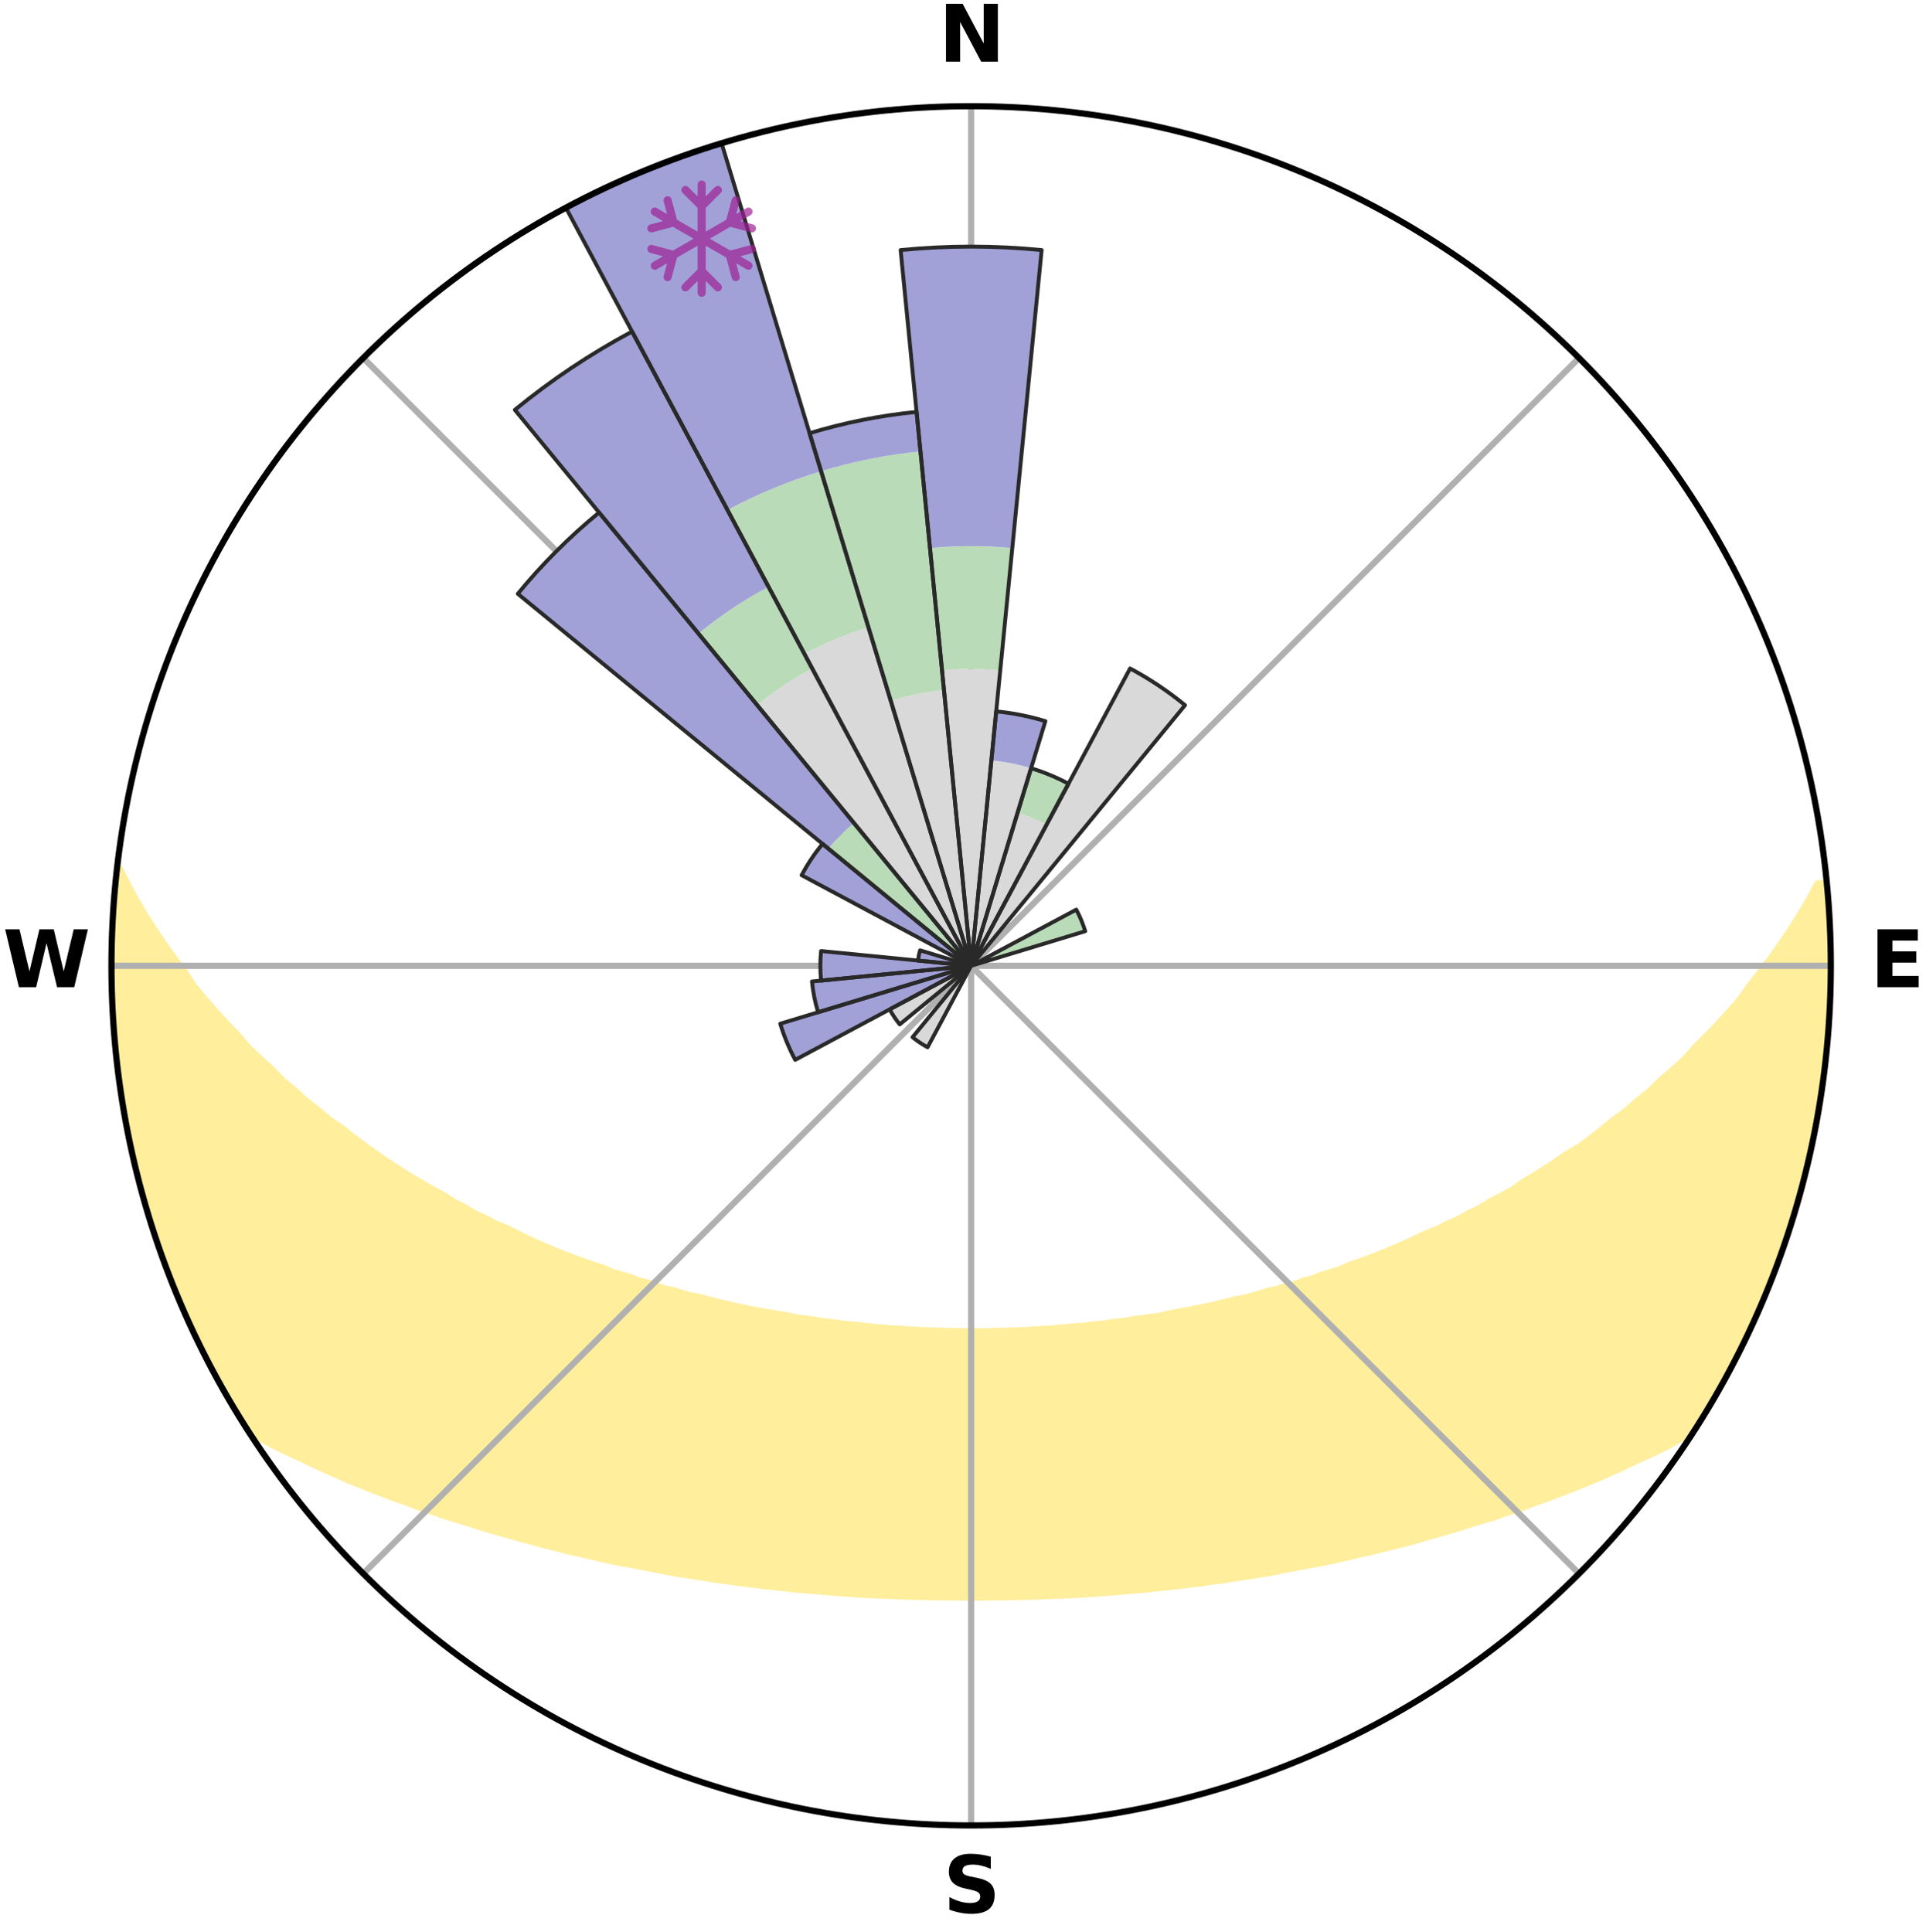 <?xml version="1.0" encoding="utf-8" standalone="no"?>
<!DOCTYPE svg PUBLIC "-//W3C//DTD SVG 1.1//EN"
  "http://www.w3.org/Graphics/SVG/1.1/DTD/svg11.dtd">
<svg xmlns:xlink="http://www.w3.org/1999/xlink" width="248.41pt" height="249.158pt" viewBox="0 0 248.41 249.158" xmlns="http://www.w3.org/2000/svg" version="1.1">
 <title>Ski Rose for Горнолыжная база Ак Таш, Ak Tash ski base</title>
 <defs>
  <style type="text/css">*{stroke-linejoin: round; stroke-linecap: butt}</style>
 </defs>
 <g id="figure_1">
  <g id="patch_1">
   <path d="M 0 249.158 
L 248.41 249.158 
L 248.41 0 
L 0 0 
z
" style="fill: #ffffff"/>
  </g>
  <g id="axes_1">
   <g id="patch_2">
    <path d="M 236.135 124.579 
C 236.135 110.018 233.267 95.599 227.695 82.147 
C 222.122 68.695 213.955 56.471 203.659 46.175 
C 193.363 35.879 181.139 27.711 167.687 22.139 
C 154.235 16.567 139.815 13.699 125.255 13.699 
C 110.694 13.699 96.275 16.567 82.823 22.139 
C 69.371 27.711 57.147 35.879 46.851 46.175 
C 36.555 56.471 28.387 68.695 22.815 82.147 
C 17.243 95.599 14.375 110.018 14.375 124.579 
C 14.375 139.14 17.243 153.559 22.815 167.011 
C 28.387 180.463 36.555 192.687 46.851 202.983 
C 57.147 213.279 69.371 221.447 82.823 227.019 
C 96.275 232.591 110.694 235.459 125.255 235.459 
C 139.815 235.459 154.235 232.591 167.687 227.019 
C 181.139 221.447 193.363 213.279 203.659 202.983 
C 213.955 192.687 222.122 180.463 227.695 167.011 
C 233.267 153.559 236.135 139.14 236.135 124.579 
M 125.255 124.579 
C 125.255 124.579 125.255 124.579 125.255 124.579 
C 125.255 124.579 125.255 124.579 125.255 124.579 
C 125.255 124.579 125.255 124.579 125.255 124.579 
C 125.255 124.579 125.255 124.579 125.255 124.579 
C 125.255 124.579 125.255 124.579 125.255 124.579 
C 125.255 124.579 125.255 124.579 125.255 124.579 
C 125.255 124.579 125.255 124.579 125.255 124.579 
C 125.255 124.579 125.255 124.579 125.255 124.579 
C 125.255 124.579 125.255 124.579 125.255 124.579 
C 125.255 124.579 125.255 124.579 125.255 124.579 
C 125.255 124.579 125.255 124.579 125.255 124.579 
C 125.255 124.579 125.255 124.579 125.255 124.579 
C 125.255 124.579 125.255 124.579 125.255 124.579 
C 125.255 124.579 125.255 124.579 125.255 124.579 
C 125.255 124.579 125.255 124.579 125.255 124.579 
C 125.255 124.579 125.255 124.579 125.255 124.579 
z
" style="fill: #ffffff"/>
   </g>
   <g id="PolyCollection_1">
    <defs>
     <path id="m8f396ffa0a" d="M 235.622 -135.206 
L 234.473 -135.096 
L 233.384 -133.089 
L 232.223 -131.122 
L 231.005 -129.196 
L 229.739 -127.315 
L 228.432 -125.479 
L 227.088 -123.69 
L 225.71 -121.949 
L 224.526 -120.245 
L 223.088 -118.595 
L 221.623 -116.995 
L 220.134 -115.443 
L 218.622 -113.941 
L 217.311 -112.46 
L 215.758 -111.053 
L 214.187 -109.697 
L 212.82 -108.35 
L 211.219 -107.089 
L 209.822 -105.831 
L 208.197 -104.667 
L 206.775 -103.497 
L 205.342 -102.369 
L 203.901 -101.283 
L 202.245 -100.304 
L 200.791 -99.305 
L 199.331 -98.347 
L 197.868 -97.43 
L 196.402 -96.553 
L 195.128 -95.637 
L 193.658 -94.837 
L 192.189 -94.075 
L 190.907 -93.265 
L 189.442 -92.577 
L 188.159 -91.833 
L 186.701 -91.217 
L 185.421 -90.538 
L 183.976 -89.99 
L 182.703 -89.375 
L 181.434 -88.789 
L 180.17 -88.232 
L 178.91 -87.703 
L 177.656 -87.202 
L 176.408 -86.728 
L 175.168 -86.28 
L 173.936 -85.857 
L 172.846 -85.348 
L 171.628 -84.973 
L 170.42 -84.62 
L 169.345 -84.178 
L 168.154 -83.869 
L 167.09 -83.468 
L 165.919 -83.199 
L 164.867 -82.837 
L 163.717 -82.605 
L 162.679 -82.278 
L 161.647 -81.969 
L 160.621 -81.676 
L 159.514 -81.509 
L 158.505 -81.247 
L 157.502 -81 
L 156.506 -80.766 
L 155.518 -80.547 
L 154.536 -80.34 
L 153.562 -80.145 
L 152.596 -79.963 
L 151.637 -79.791 
L 150.686 -79.63 
L 149.793 -79.385 
L 148.854 -79.246 
L 147.922 -79.116 
L 146.998 -78.994 
L 146.081 -78.879 
L 145.208 -78.69 
L 144.303 -78.593 
L 143.405 -78.502 
L 142.542 -78.343 
L 141.655 -78.267 
L 140.775 -78.195 
L 139.921 -78.063 
L 139.051 -78.003 
L 138.187 -77.947 
L 137.342 -77.84 
L 136.487 -77.793 
L 135.647 -77.702 
L 134.8 -77.664 
L 133.964 -77.589 
L 133.123 -77.558 
L 132.291 -77.497 
L 131.456 -77.474 
L 130.627 -77.427 
L 129.797 -77.409 
L 128.97 -77.376 
L 128.143 -77.364 
L 127.317 -77.343 
L 126.492 -77.336 
L 125.667 -77.329 
L 124.843 -77.33 
L 124.018 -77.338 
L 123.193 -77.354 
L 122.367 -77.367 
L 121.542 -77.397 
L 120.713 -77.415 
L 119.886 -77.458 
L 119.054 -77.482 
L 118.225 -77.538 
L 117.388 -77.569 
L 116.555 -77.639 
L 115.712 -77.677 
L 114.866 -77.716 
L 114.026 -77.808 
L 113.171 -77.855 
L 112.327 -77.963 
L 111.464 -78.021 
L 110.614 -78.145 
L 109.741 -78.214 
L 108.862 -78.287 
L 108.003 -78.438 
L 107.113 -78.524 
L 106.216 -78.616 
L 105.348 -78.796 
L 104.439 -78.904 
L 103.524 -79.019 
L 102.601 -79.142 
L 101.718 -79.364 
L 100.783 -79.507 
L 99.84 -79.659 
L 98.89 -79.82 
L 97.932 -79.992 
L 96.967 -80.176 
L 95.994 -80.371 
L 95.014 -80.578 
L 94.026 -80.798 
L 93.032 -81.032 
L 92.03 -81.28 
L 91.022 -81.542 
L 90.007 -81.82 
L 88.891 -82.003 
L 87.861 -82.313 
L 86.824 -82.639 
L 85.676 -82.872 
L 84.625 -83.234 
L 83.57 -83.616 
L 82.393 -83.904 
L 81.326 -84.326 
L 80.13 -84.656 
L 78.923 -85.008 
L 77.841 -85.494 
L 76.619 -85.892 
L 75.388 -86.315 
L 74.149 -86.763 
L 72.903 -87.237 
L 71.651 -87.738 
L 70.393 -88.267 
L 69.129 -88.823 
L 67.862 -89.409 
L 66.591 -90.024 
L 65.318 -90.669 
L 63.87 -91.25 
L 62.591 -91.958 
L 61.133 -92.609 
L 59.853 -93.384 
L 58.388 -94.106 
L 57.111 -94.949 
L 55.646 -95.746 
L 54.181 -96.582 
L 52.717 -97.458 
L 51.256 -98.375 
L 49.798 -99.332 
L 48.346 -100.33 
L 46.9 -101.369 
L 45.462 -102.451 
L 44.034 -103.574 
L 42.402 -104.688 
L 40.995 -105.899 
L 39.384 -107.109 
L 38.004 -108.408 
L 36.42 -109.713 
L 35.073 -111.101 
L 33.523 -112.502 
L 31.993 -113.953 
L 30.706 -115.475 
L 29.22 -117.021 
L 27.758 -118.616 
L 26.323 -120.26 
L 24.916 -121.952 
L 23.765 -123.693 
L 22.422 -125.476 
L 21.116 -127.306 
L 19.851 -129.181 
L 18.631 -131.1 
L 17.465 -133.062 
L 16.367 -135.064 
L 15.356 -137.1 
L 15.16 -137.123 
L 15.16 -137.123 
L 14.902 -135.205 
L 14.872 -133.266 
L 14.678 -131.342 
L 14.517 -129.414 
L 14.419 -127.481 
L 14.521 -125.545 
L 14.456 -123.612 
L 14.424 -121.677 
L 14.62 -119.749 
L 14.65 -117.814 
L 14.748 -115.882 
L 15.037 -113.966 
L 15.159 -112.035 
L 15.354 -110.11 
L 15.688 -108.204 
L 15.901 -106.279 
L 16.334 -104.392 
L 16.606 -102.474 
L 17.098 -100.601 
L 17.482 -98.705 
L 17.979 -96.836 
L 18.426 -94.953 
L 18.98 -93.099 
L 19.615 -91.271 
L 20.157 -89.414 
L 20.738 -87.568 
L 21.46 -85.772 
L 22.097 -83.944 
L 22.824 -82.151 
L 23.583 -80.371 
L 24.378 -78.607 
L 25.21 -76.86 
L 26.127 -75.156 
L 26.921 -73.39 
L 27.812 -71.672 
L 28.809 -70.012 
L 29.728 -68.309 
L 30.727 -66.653 
L 31.74 -65.004 
L 33.454 -63.818 
L 35.314 -62.764 
L 37.263 -61.815 
L 39.223 -60.919 
L 41.114 -60.015 
L 43.01 -59.159 
L 44.9 -58.339 
L 46.79 -57.564 
L 48.669 -56.822 
L 50.546 -56.121 
L 52.409 -55.451 
L 54.208 -54.761 
L 56.058 -54.163 
L 57.84 -53.538 
L 59.663 -52.998 
L 61.426 -52.433 
L 63.179 -51.897 
L 64.922 -51.389 
L 66.654 -50.908 
L 68.376 -50.453 
L 70.048 -49.971 
L 71.748 -49.565 
L 73.397 -49.125 
L 75.074 -48.764 
L 76.708 -48.375 
L 78.328 -48.001 
L 79.943 -47.655 
L 81.574 -47.374 
L 83.165 -47.059 
L 84.749 -46.768 
L 86.299 -46.446 
L 87.862 -46.184 
L 89.419 -45.945 
L 90.963 -45.713 
L 92.482 -45.459 
L 94.012 -45.265 
L 95.517 -45.041 
L 97.027 -44.866 
L 98.518 -44.671 
L 100.015 -44.527 
L 101.492 -44.359 
L 102.965 -44.203 
L 104.438 -44.085 
L 105.898 -43.952 
L 107.354 -43.832 
L 108.804 -43.723 
L 110.251 -43.625 
L 111.693 -43.538 
L 113.132 -43.461 
L 114.569 -43.413 
L 116.001 -43.355 
L 117.429 -43.306 
L 118.855 -43.266 
L 120.28 -43.236 
L 121.702 -43.215 
L 123.124 -43.203 
L 124.545 -43.198 
L 125.965 -43.198 
L 127.386 -43.203 
L 128.807 -43.215 
L 130.23 -43.236 
L 131.654 -43.266 
L 133.081 -43.306 
L 134.509 -43.355 
L 135.94 -43.413 
L 137.378 -43.461 
L 138.816 -43.538 
L 140.259 -43.625 
L 141.705 -43.723 
L 143.156 -43.832 
L 144.612 -43.953 
L 146.072 -44.085 
L 147.545 -44.203 
L 149.017 -44.359 
L 150.495 -44.527 
L 151.992 -44.671 
L 153.483 -44.866 
L 154.993 -45.041 
L 156.498 -45.265 
L 158.027 -45.46 
L 159.546 -45.714 
L 161.091 -45.945 
L 162.647 -46.185 
L 164.21 -46.446 
L 165.761 -46.768 
L 167.345 -47.059 
L 168.935 -47.374 
L 170.567 -47.655 
L 172.181 -48.002 
L 173.802 -48.375 
L 175.435 -48.765 
L 177.113 -49.125 
L 178.762 -49.565 
L 180.462 -49.971 
L 182.174 -50.401 
L 183.855 -50.909 
L 185.587 -51.39 
L 187.33 -51.898 
L 189.083 -52.434 
L 190.846 -52.999 
L 192.67 -53.538 
L 194.452 -54.163 
L 196.301 -54.762 
L 198.1 -55.452 
L 199.964 -56.121 
L 201.84 -56.822 
L 203.72 -57.564 
L 205.609 -58.34 
L 207.499 -59.159 
L 209.395 -60.016 
L 211.286 -60.919 
L 213.246 -61.815 
L 215.196 -62.764 
L 217.054 -63.818 
L 218.768 -65.005 
L 219.791 -66.647 
L 220.786 -68.307 
L 221.743 -69.988 
L 222.662 -71.691 
L 223.591 -73.388 
L 224.479 -75.108 
L 225.237 -76.89 
L 226.075 -78.633 
L 226.865 -80.398 
L 227.599 -82.187 
L 228.397 -83.95 
L 229.055 -85.77 
L 229.756 -87.573 
L 230.331 -89.421 
L 230.987 -91.242 
L 231.52 -93.102 
L 232.075 -94.955 
L 232.584 -96.822 
L 233.048 -98.7 
L 233.467 -100.589 
L 233.842 -102.487 
L 234.173 -104.392 
L 234.582 -106.284 
L 234.9 -108.192 
L 235.104 -110.117 
L 235.402 -112.029 
L 235.587 -113.955 
L 235.671 -115.889 
L 235.914 -117.811 
L 235.922 -119.747 
L 236.04 -121.678 
L 236.125 -123.612 
L 236.076 -125.546 
L 236.092 -127.481 
L 235.974 -129.413 
L 235.922 -131.348 
L 235.74 -133.274 
L 235.622 -135.206 
z
" style="stroke: #ffee9c"/>
    </defs>
    <g clip-path="url(#p13ef67c631)">
     <use xlink:href="#m8f396ffa0a" x="0" y="249.158" style="fill: #ffee9c; stroke: #ffee9c"/>
    </g>
   </g>
   <g id="matplotlib.axis_1">
    <g id="xtick_1">
     <g id="line2d_1">
      <path d="M 125.255 124.579 
L 125.255 13.699 
" clip-path="url(#p13ef67c631)" style="fill: none; stroke: #b0b0b0; stroke-width: 0.8; stroke-linecap: square"/>
     </g>
     <g id="text_1">
      <!-- N -->
      <g transform="translate(121.07 7.958) scale(0.1 -0.1)">
       <defs>
        <path id="DejaVuSans-Bold-4e" d="M 588 4666 
L 1931 4666 
L 3628 1466 
L 3628 4666 
L 4769 4666 
L 4769 0 
L 3425 0 
L 1728 3200 
L 1728 0 
L 588 0 
L 588 4666 
z
" transform="scale(0.016)"/>
       </defs>
       <use xlink:href="#DejaVuSans-Bold-4e"/>
      </g>
     </g>
    </g>
    <g id="xtick_2">
     <g id="line2d_2">
      <path d="M 125.255 124.579 
L 203.659 46.175 
" clip-path="url(#p13ef67c631)" style="fill: none; stroke: #b0b0b0; stroke-width: 0.8; stroke-linecap: square"/>
     </g>
    </g>
    <g id="xtick_3">
     <g id="line2d_3">
      <path d="M 125.255 124.579 
L 236.135 124.579 
" clip-path="url(#p13ef67c631)" style="fill: none; stroke: #b0b0b0; stroke-width: 0.8; stroke-linecap: square"/>
     </g>
     <g id="text_2">
      <!-- E -->
      <g transform="translate(241.219 127.338) scale(0.1 -0.1)">
       <defs>
        <path id="DejaVuSans-Bold-45" d="M 588 4666 
L 3834 4666 
L 3834 3756 
L 1791 3756 
L 1791 2888 
L 3713 2888 
L 3713 1978 
L 1791 1978 
L 1791 909 
L 3903 909 
L 3903 0 
L 588 0 
L 588 4666 
z
" transform="scale(0.016)"/>
       </defs>
       <use xlink:href="#DejaVuSans-Bold-45"/>
      </g>
     </g>
    </g>
    <g id="xtick_4">
     <g id="line2d_4">
      <path d="M 125.255 124.579 
L 203.659 202.983 
" clip-path="url(#p13ef67c631)" style="fill: none; stroke: #b0b0b0; stroke-width: 0.8; stroke-linecap: square"/>
     </g>
    </g>
    <g id="xtick_5">
     <g id="line2d_5">
      <path d="M 125.255 124.579 
L 125.255 235.459 
" clip-path="url(#p13ef67c631)" style="fill: none; stroke: #b0b0b0; stroke-width: 0.8; stroke-linecap: square"/>
     </g>
     <g id="text_3">
      <!-- S -->
      <g transform="translate(121.654 246.718) scale(0.1 -0.1)">
       <defs>
        <path id="DejaVuSans-Bold-53" d="M 3834 4519 
L 3834 3531 
Q 3450 3703 3084 3790 
Q 2719 3878 2394 3878 
Q 1963 3878 1756 3759 
Q 1550 3641 1550 3391 
Q 1550 3203 1689 3098 
Q 1828 2994 2194 2919 
L 2706 2816 
Q 3484 2659 3812 2340 
Q 4141 2022 4141 1434 
Q 4141 663 3683 286 
Q 3225 -91 2284 -91 
Q 1841 -91 1394 -6 
Q 947 78 500 244 
L 500 1259 
Q 947 1022 1364 901 
Q 1781 781 2169 781 
Q 2563 781 2772 912 
Q 2981 1044 2981 1288 
Q 2981 1506 2839 1625 
Q 2697 1744 2272 1838 
L 1806 1941 
Q 1106 2091 782 2419 
Q 459 2747 459 3303 
Q 459 4000 909 4375 
Q 1359 4750 2203 4750 
Q 2588 4750 2994 4692 
Q 3400 4634 3834 4519 
z
" transform="scale(0.016)"/>
       </defs>
       <use xlink:href="#DejaVuSans-Bold-53"/>
      </g>
     </g>
    </g>
    <g id="xtick_6">
     <g id="line2d_6">
      <path d="M 125.255 124.579 
L 46.851 202.983 
" clip-path="url(#p13ef67c631)" style="fill: none; stroke: #b0b0b0; stroke-width: 0.8; stroke-linecap: square"/>
     </g>
    </g>
    <g id="xtick_7">
     <g id="line2d_7">
      <path d="M 125.255 124.579 
L 14.375 124.579 
" clip-path="url(#p13ef67c631)" style="fill: none; stroke: #b0b0b0; stroke-width: 0.8; stroke-linecap: square"/>
     </g>
     <g id="text_4">
      <!-- W -->
      <g transform="translate(0.36 127.338) scale(0.1 -0.1)">
       <defs>
        <path id="DejaVuSans-Bold-57" d="M 191 4666 
L 1344 4666 
L 2150 1275 
L 2950 4666 
L 4109 4666 
L 4909 1275 
L 5716 4666 
L 6859 4666 
L 5759 0 
L 4372 0 
L 3525 3547 
L 2688 0 
L 1300 0 
L 191 4666 
z
" transform="scale(0.016)"/>
       </defs>
       <use xlink:href="#DejaVuSans-Bold-57"/>
      </g>
     </g>
    </g>
    <g id="xtick_8">
     <g id="line2d_8">
      <path d="M 125.255 124.579 
L 46.851 46.175 
" clip-path="url(#p13ef67c631)" style="fill: none; stroke: #b0b0b0; stroke-width: 0.8; stroke-linecap: square"/>
     </g>
    </g>
   </g>
   <g id="matplotlib.axis_2"/>
   <g id="patch_3">
    <path d="M 125.255 124.579 
C 125.255 124.579 125.255 124.579 125.255 124.579 
C 125.255 124.579 125.255 124.579 125.255 124.579 
L 129.008 86.477 
C 127.76 86.354 126.508 86.292 125.255 86.292 
C 124.002 86.292 122.749 86.354 121.502 86.477 
z
" clip-path="url(#p13ef67c631)" style="fill: #d9d9d9"/>
   </g>
   <g id="patch_4">
    <path d="M 125.255 124.579 
C 125.255 124.579 125.255 124.579 125.255 124.579 
C 125.255 124.579 125.255 124.579 125.255 124.579 
L 132.986 99.093 
C 132.152 98.84 131.306 98.628 130.451 98.458 
C 129.596 98.288 128.733 98.16 127.865 98.075 
z
" clip-path="url(#p13ef67c631)" style="fill: #d9d9d9"/>
   </g>
   <g id="patch_5">
    <path d="M 125.255 124.579 
C 125.255 124.579 125.255 124.579 125.255 124.579 
C 125.255 124.579 125.255 124.579 125.255 124.579 
L 134.98 106.386 
C 134.384 106.067 133.773 105.778 133.149 105.52 
C 132.526 105.262 131.889 105.034 131.243 104.838 
z
" clip-path="url(#p13ef67c631)" style="fill: #d9d9d9"/>
   </g>
   <g id="patch_6">
    <path d="M 125.255 124.579 
C 125.255 124.579 125.255 124.579 125.255 124.579 
C 125.255 124.579 125.255 124.579 125.255 124.579 
L 152.845 90.96 
C 151.745 90.057 150.601 89.209 149.417 88.418 
C 148.233 87.627 147.012 86.895 145.756 86.224 
z
" clip-path="url(#p13ef67c631)" style="fill: #d9d9d9"/>
   </g>
   <g id="patch_7">
    <path d="M 125.255 124.579 
C 125.255 124.579 125.255 124.579 125.255 124.579 
C 125.255 124.579 125.255 124.579 125.255 124.579 
L 125.255 124.579 
C 125.255 124.579 125.255 124.579 125.255 124.579 
C 125.255 124.579 125.255 124.579 125.255 124.579 
z
" clip-path="url(#p13ef67c631)" style="fill: #d9d9d9"/>
   </g>
   <g id="patch_8">
    <path d="M 125.255 124.579 
C 125.255 124.579 125.255 124.579 125.255 124.579 
C 125.255 124.579 125.255 124.579 125.255 124.579 
L 125.255 124.579 
C 125.255 124.579 125.255 124.579 125.255 124.579 
C 125.255 124.579 125.255 124.579 125.255 124.579 
z
" clip-path="url(#p13ef67c631)" style="fill: #d9d9d9"/>
   </g>
   <g id="patch_9">
    <path d="M 125.255 124.579 
C 125.255 124.579 125.255 124.579 125.255 124.579 
C 125.255 124.579 125.255 124.579 125.255 124.579 
L 125.255 124.579 
C 125.255 124.579 125.255 124.579 125.255 124.579 
C 125.255 124.579 125.255 124.579 125.255 124.579 
z
" clip-path="url(#p13ef67c631)" style="fill: #d9d9d9"/>
   </g>
   <g id="patch_10">
    <path d="M 125.255 124.579 
C 125.255 124.579 125.255 124.579 125.255 124.579 
C 125.255 124.579 125.255 124.579 125.255 124.579 
L 125.255 124.579 
C 125.255 124.579 125.255 124.579 125.255 124.579 
C 125.255 124.579 125.255 124.579 125.255 124.579 
z
" clip-path="url(#p13ef67c631)" style="fill: #d9d9d9"/>
   </g>
   <g id="patch_11">
    <path d="M 125.255 124.579 
C 125.255 124.579 125.255 124.579 125.255 124.579 
C 125.255 124.579 125.255 124.579 125.255 124.579 
L 125.255 124.579 
C 125.255 124.579 125.255 124.579 125.255 124.579 
C 125.255 124.579 125.255 124.579 125.255 124.579 
z
" clip-path="url(#p13ef67c631)" style="fill: #d9d9d9"/>
   </g>
   <g id="patch_12">
    <path d="M 125.255 124.579 
C 125.255 124.579 125.255 124.579 125.255 124.579 
C 125.255 124.579 125.255 124.579 125.255 124.579 
L 125.255 124.579 
C 125.255 124.579 125.255 124.579 125.255 124.579 
C 125.255 124.579 125.255 124.579 125.255 124.579 
z
" clip-path="url(#p13ef67c631)" style="fill: #d9d9d9"/>
   </g>
   <g id="patch_13">
    <path d="M 125.255 124.579 
C 125.255 124.579 125.255 124.579 125.255 124.579 
C 125.255 124.579 125.255 124.579 125.255 124.579 
L 125.255 124.579 
C 125.255 124.579 125.255 124.579 125.255 124.579 
C 125.255 124.579 125.255 124.579 125.255 124.579 
z
" clip-path="url(#p13ef67c631)" style="fill: #d9d9d9"/>
   </g>
   <g id="patch_14">
    <path d="M 125.255 124.579 
C 125.255 124.579 125.255 124.579 125.255 124.579 
C 125.255 124.579 125.255 124.579 125.255 124.579 
L 125.255 124.579 
C 125.255 124.579 125.255 124.579 125.255 124.579 
C 125.255 124.579 125.255 124.579 125.255 124.579 
z
" clip-path="url(#p13ef67c631)" style="fill: #d9d9d9"/>
   </g>
   <g id="patch_15">
    <path d="M 125.255 124.579 
C 125.255 124.579 125.255 124.579 125.255 124.579 
C 125.255 124.579 125.255 124.579 125.255 124.579 
L 125.255 124.579 
C 125.255 124.579 125.255 124.579 125.255 124.579 
C 125.255 124.579 125.255 124.579 125.255 124.579 
z
" clip-path="url(#p13ef67c631)" style="fill: #d9d9d9"/>
   </g>
   <g id="patch_16">
    <path d="M 125.255 124.579 
C 125.255 124.579 125.255 124.579 125.255 124.579 
C 125.255 124.579 125.255 124.579 125.255 124.579 
L 125.255 124.579 
C 125.255 124.579 125.255 124.579 125.255 124.579 
C 125.255 124.579 125.255 124.579 125.255 124.579 
z
" clip-path="url(#p13ef67c631)" style="fill: #d9d9d9"/>
   </g>
   <g id="patch_17">
    <path d="M 125.255 124.579 
C 125.255 124.579 125.255 124.579 125.255 124.579 
C 125.255 124.579 125.255 124.579 125.255 124.579 
L 125.255 124.579 
C 125.255 124.579 125.255 124.579 125.255 124.579 
C 125.255 124.579 125.255 124.579 125.255 124.579 
z
" clip-path="url(#p13ef67c631)" style="fill: #d9d9d9"/>
   </g>
   <g id="patch_18">
    <path d="M 125.255 124.579 
C 125.255 124.579 125.255 124.579 125.255 124.579 
C 125.255 124.579 125.255 124.579 125.255 124.579 
L 125.255 124.579 
C 125.255 124.579 125.255 124.579 125.255 124.579 
C 125.255 124.579 125.255 124.579 125.255 124.579 
z
" clip-path="url(#p13ef67c631)" style="fill: #d9d9d9"/>
   </g>
   <g id="patch_19">
    <path d="M 125.255 124.579 
C 125.255 124.579 125.255 124.579 125.255 124.579 
C 125.255 124.579 125.255 124.579 125.255 124.579 
L 125.255 124.579 
C 125.255 124.579 125.255 124.579 125.255 124.579 
C 125.255 124.579 125.255 124.579 125.255 124.579 
z
" clip-path="url(#p13ef67c631)" style="fill: #d9d9d9"/>
   </g>
   <g id="patch_20">
    <path d="M 125.255 124.579 
C 125.255 124.579 125.255 124.579 125.255 124.579 
C 125.255 124.579 125.255 124.579 125.255 124.579 
L 125.255 124.579 
C 125.255 124.579 125.255 124.579 125.255 124.579 
C 125.255 124.579 125.255 124.579 125.255 124.579 
z
" clip-path="url(#p13ef67c631)" style="fill: #d9d9d9"/>
   </g>
   <g id="patch_21">
    <path d="M 125.255 124.579 
C 125.255 124.579 125.255 124.579 125.255 124.579 
C 125.255 124.579 125.255 124.579 125.255 124.579 
L 125.255 124.579 
C 125.255 124.579 125.255 124.579 125.255 124.579 
C 125.255 124.579 125.255 124.579 125.255 124.579 
z
" clip-path="url(#p13ef67c631)" style="fill: #d9d9d9"/>
   </g>
   <g id="patch_22">
    <path d="M 125.255 124.579 
C 125.255 124.579 125.255 124.579 125.255 124.579 
C 125.255 124.579 125.255 124.579 125.255 124.579 
L 117.699 133.786 
C 118 134.033 118.314 134.266 118.638 134.482 
C 118.962 134.699 119.296 134.899 119.64 135.083 
z
" clip-path="url(#p13ef67c631)" style="fill: #d9d9d9"/>
   </g>
   <g id="patch_23">
    <path d="M 125.255 124.579 
C 125.255 124.579 125.255 124.579 125.255 124.579 
C 125.255 124.579 125.255 124.579 125.255 124.579 
L 125.255 124.579 
C 125.255 124.579 125.255 124.579 125.255 124.579 
C 125.255 124.579 125.255 124.579 125.255 124.579 
z
" clip-path="url(#p13ef67c631)" style="fill: #d9d9d9"/>
   </g>
   <g id="patch_24">
    <path d="M 125.255 124.579 
C 125.255 124.579 125.255 124.579 125.255 124.579 
C 125.255 124.579 125.255 124.579 125.255 124.579 
L 114.751 130.194 
C 114.935 130.537 115.135 130.872 115.352 131.196 
C 115.568 131.52 115.801 131.834 116.048 132.135 
z
" clip-path="url(#p13ef67c631)" style="fill: #d9d9d9"/>
   </g>
   <g id="patch_25">
    <path d="M 125.255 124.579 
C 125.255 124.579 125.255 124.579 125.255 124.579 
C 125.255 124.579 125.255 124.579 125.255 124.579 
L 125.255 124.579 
C 125.255 124.579 125.255 124.579 125.255 124.579 
C 125.255 124.579 125.255 124.579 125.255 124.579 
z
" clip-path="url(#p13ef67c631)" style="fill: #d9d9d9"/>
   </g>
   <g id="patch_26">
    <path d="M 125.255 124.579 
C 125.255 124.579 125.255 124.579 125.255 124.579 
C 125.255 124.579 125.255 124.579 125.255 124.579 
L 125.255 124.579 
C 125.255 124.579 125.255 124.579 125.255 124.579 
C 125.255 124.579 125.255 124.579 125.255 124.579 
z
" clip-path="url(#p13ef67c631)" style="fill: #d9d9d9"/>
   </g>
   <g id="patch_27">
    <path d="M 125.255 124.579 
C 125.255 124.579 125.255 124.579 125.255 124.579 
C 125.255 124.579 125.255 124.579 125.255 124.579 
L 125.255 124.579 
C 125.255 124.579 125.255 124.579 125.255 124.579 
C 125.255 124.579 125.255 124.579 125.255 124.579 
z
" clip-path="url(#p13ef67c631)" style="fill: #d9d9d9"/>
   </g>
   <g id="patch_28">
    <path d="M 125.255 124.579 
C 125.255 124.579 125.255 124.579 125.255 124.579 
C 125.255 124.579 125.255 124.579 125.255 124.579 
L 125.255 124.579 
C 125.255 124.579 125.255 124.579 125.255 124.579 
C 125.255 124.579 125.255 124.579 125.255 124.579 
z
" clip-path="url(#p13ef67c631)" style="fill: #d9d9d9"/>
   </g>
   <g id="patch_29">
    <path d="M 125.255 124.579 
C 125.255 124.579 125.255 124.579 125.255 124.579 
C 125.255 124.579 125.255 124.579 125.255 124.579 
L 125.255 124.579 
C 125.255 124.579 125.255 124.579 125.255 124.579 
C 125.255 124.579 125.255 124.579 125.255 124.579 
z
" clip-path="url(#p13ef67c631)" style="fill: #d9d9d9"/>
   </g>
   <g id="patch_30">
    <path d="M 125.255 124.579 
C 125.255 124.579 125.255 124.579 125.255 124.579 
C 125.255 124.579 125.255 124.579 125.255 124.579 
L 125.255 124.579 
C 125.255 124.579 125.255 124.579 125.255 124.579 
C 125.255 124.579 125.255 124.579 125.255 124.579 
z
" clip-path="url(#p13ef67c631)" style="fill: #d9d9d9"/>
   </g>
   <g id="patch_31">
    <path d="M 125.255 124.579 
C 125.255 124.579 125.255 124.579 125.255 124.579 
C 125.255 124.579 125.255 124.579 125.255 124.579 
L 125.255 124.579 
C 125.255 124.579 125.255 124.579 125.255 124.579 
C 125.255 124.579 125.255 124.579 125.255 124.579 
z
" clip-path="url(#p13ef67c631)" style="fill: #d9d9d9"/>
   </g>
   <g id="patch_32">
    <path d="M 125.255 124.579 
C 125.255 124.579 125.255 124.579 125.255 124.579 
C 125.255 124.579 125.255 124.579 125.255 124.579 
L 104.753 86.224 
C 103.498 86.895 102.276 87.627 101.093 88.418 
C 99.909 89.209 98.765 90.057 97.665 90.96 
z
" clip-path="url(#p13ef67c631)" style="fill: #d9d9d9"/>
   </g>
   <g id="patch_33">
    <path d="M 125.255 124.579 
C 125.255 124.579 125.255 124.579 125.255 124.579 
C 125.255 124.579 125.255 124.579 125.255 124.579 
L 112.014 80.93 
C 110.585 81.363 109.179 81.866 107.799 82.438 
C 106.42 83.009 105.07 83.648 103.753 84.352 
z
" clip-path="url(#p13ef67c631)" style="fill: #d9d9d9"/>
   </g>
   <g id="patch_34">
    <path d="M 125.255 124.579 
C 125.255 124.579 125.255 124.579 125.255 124.579 
C 125.255 124.579 125.255 124.579 125.255 124.579 
L 121.753 89.02 
C 120.589 89.134 119.431 89.306 118.284 89.534 
C 117.137 89.763 116.002 90.047 114.883 90.386 
z
" clip-path="url(#p13ef67c631)" style="fill: #d9d9d9"/>
   </g>
   <g id="patch_35">
    <path d="M 121.502 86.477 
C 122.749 86.354 124.002 86.292 125.255 86.292 
C 126.508 86.292 127.76 86.354 129.008 86.477 
L 130.562 70.694 
C 128.798 70.521 127.027 70.434 125.255 70.434 
C 123.483 70.434 121.711 70.521 119.948 70.694 
z
" clip-path="url(#p13ef67c631)" style="fill: #badbb8"/>
   </g>
   <g id="patch_36">
    <path d="M 127.865 98.075 
C 128.733 98.16 129.596 98.288 130.451 98.458 
C 131.306 98.628 132.152 98.84 132.986 99.093 
L 132.986 99.093 
C 132.152 98.84 131.306 98.628 130.451 98.458 
C 129.596 98.288 128.733 98.16 127.865 98.075 
z
" clip-path="url(#p13ef67c631)" style="fill: #badbb8"/>
   </g>
   <g id="patch_37">
    <path d="M 131.243 104.838 
C 131.889 105.034 132.526 105.262 133.149 105.52 
C 133.773 105.778 134.384 106.067 134.98 106.386 
L 137.809 101.091 
C 137.041 100.68 136.252 100.307 135.447 99.974 
C 134.641 99.64 133.82 99.346 132.986 99.093 
z
" clip-path="url(#p13ef67c631)" style="fill: #badbb8"/>
   </g>
   <g id="patch_38">
    <path d="M 145.756 86.224 
C 147.012 86.895 148.233 87.627 149.417 88.418 
C 150.601 89.209 151.745 90.057 152.845 90.96 
L 152.845 90.96 
C 151.745 90.057 150.601 89.209 149.417 88.418 
C 148.233 87.627 147.012 86.895 145.756 86.224 
z
" clip-path="url(#p13ef67c631)" style="fill: #badbb8"/>
   </g>
   <g id="patch_39">
    <path d="M 125.255 124.579 
C 125.255 124.579 125.255 124.579 125.255 124.579 
C 125.255 124.579 125.255 124.579 125.255 124.579 
L 125.255 124.579 
C 125.255 124.579 125.255 124.579 125.255 124.579 
C 125.255 124.579 125.255 124.579 125.255 124.579 
z
" clip-path="url(#p13ef67c631)" style="fill: #badbb8"/>
   </g>
   <g id="patch_40">
    <path d="M 125.255 124.579 
C 125.255 124.579 125.255 124.579 125.255 124.579 
C 125.255 124.579 125.255 124.579 125.255 124.579 
L 125.255 124.579 
C 125.255 124.579 125.255 124.579 125.255 124.579 
C 125.255 124.579 125.255 124.579 125.255 124.579 
z
" clip-path="url(#p13ef67c631)" style="fill: #badbb8"/>
   </g>
   <g id="patch_41">
    <path d="M 125.255 124.579 
C 125.255 124.579 125.255 124.579 125.255 124.579 
C 125.255 124.579 125.255 124.579 125.255 124.579 
L 139.969 120.116 
C 139.823 119.634 139.653 119.16 139.461 118.695 
C 139.268 118.23 139.053 117.775 138.816 117.331 
z
" clip-path="url(#p13ef67c631)" style="fill: #badbb8"/>
   </g>
   <g id="patch_42">
    <path d="M 125.255 124.579 
C 125.255 124.579 125.255 124.579 125.255 124.579 
C 125.255 124.579 125.255 124.579 125.255 124.579 
L 125.255 124.579 
C 125.255 124.579 125.255 124.579 125.255 124.579 
C 125.255 124.579 125.255 124.579 125.255 124.579 
z
" clip-path="url(#p13ef67c631)" style="fill: #badbb8"/>
   </g>
   <g id="patch_43">
    <path d="M 125.255 124.579 
C 125.255 124.579 125.255 124.579 125.255 124.579 
C 125.255 124.579 125.255 124.579 125.255 124.579 
L 125.255 124.579 
C 125.255 124.579 125.255 124.579 125.255 124.579 
C 125.255 124.579 125.255 124.579 125.255 124.579 
z
" clip-path="url(#p13ef67c631)" style="fill: #badbb8"/>
   </g>
   <g id="patch_44">
    <path d="M 125.255 124.579 
C 125.255 124.579 125.255 124.579 125.255 124.579 
C 125.255 124.579 125.255 124.579 125.255 124.579 
L 125.255 124.579 
C 125.255 124.579 125.255 124.579 125.255 124.579 
C 125.255 124.579 125.255 124.579 125.255 124.579 
z
" clip-path="url(#p13ef67c631)" style="fill: #badbb8"/>
   </g>
   <g id="patch_45">
    <path d="M 125.255 124.579 
C 125.255 124.579 125.255 124.579 125.255 124.579 
C 125.255 124.579 125.255 124.579 125.255 124.579 
L 125.255 124.579 
C 125.255 124.579 125.255 124.579 125.255 124.579 
C 125.255 124.579 125.255 124.579 125.255 124.579 
z
" clip-path="url(#p13ef67c631)" style="fill: #badbb8"/>
   </g>
   <g id="patch_46">
    <path d="M 125.255 124.579 
C 125.255 124.579 125.255 124.579 125.255 124.579 
C 125.255 124.579 125.255 124.579 125.255 124.579 
L 125.255 124.579 
C 125.255 124.579 125.255 124.579 125.255 124.579 
C 125.255 124.579 125.255 124.579 125.255 124.579 
z
" clip-path="url(#p13ef67c631)" style="fill: #badbb8"/>
   </g>
   <g id="patch_47">
    <path d="M 125.255 124.579 
C 125.255 124.579 125.255 124.579 125.255 124.579 
C 125.255 124.579 125.255 124.579 125.255 124.579 
L 125.255 124.579 
C 125.255 124.579 125.255 124.579 125.255 124.579 
C 125.255 124.579 125.255 124.579 125.255 124.579 
z
" clip-path="url(#p13ef67c631)" style="fill: #badbb8"/>
   </g>
   <g id="patch_48">
    <path d="M 125.255 124.579 
C 125.255 124.579 125.255 124.579 125.255 124.579 
C 125.255 124.579 125.255 124.579 125.255 124.579 
L 125.255 124.579 
C 125.255 124.579 125.255 124.579 125.255 124.579 
C 125.255 124.579 125.255 124.579 125.255 124.579 
z
" clip-path="url(#p13ef67c631)" style="fill: #badbb8"/>
   </g>
   <g id="patch_49">
    <path d="M 125.255 124.579 
C 125.255 124.579 125.255 124.579 125.255 124.579 
C 125.255 124.579 125.255 124.579 125.255 124.579 
L 125.255 124.579 
C 125.255 124.579 125.255 124.579 125.255 124.579 
C 125.255 124.579 125.255 124.579 125.255 124.579 
z
" clip-path="url(#p13ef67c631)" style="fill: #badbb8"/>
   </g>
   <g id="patch_50">
    <path d="M 125.255 124.579 
C 125.255 124.579 125.255 124.579 125.255 124.579 
C 125.255 124.579 125.255 124.579 125.255 124.579 
L 125.255 124.579 
C 125.255 124.579 125.255 124.579 125.255 124.579 
C 125.255 124.579 125.255 124.579 125.255 124.579 
z
" clip-path="url(#p13ef67c631)" style="fill: #badbb8"/>
   </g>
   <g id="patch_51">
    <path d="M 125.255 124.579 
C 125.255 124.579 125.255 124.579 125.255 124.579 
C 125.255 124.579 125.255 124.579 125.255 124.579 
L 125.255 124.579 
C 125.255 124.579 125.255 124.579 125.255 124.579 
C 125.255 124.579 125.255 124.579 125.255 124.579 
z
" clip-path="url(#p13ef67c631)" style="fill: #badbb8"/>
   </g>
   <g id="patch_52">
    <path d="M 125.255 124.579 
C 125.255 124.579 125.255 124.579 125.255 124.579 
C 125.255 124.579 125.255 124.579 125.255 124.579 
L 125.255 124.579 
C 125.255 124.579 125.255 124.579 125.255 124.579 
C 125.255 124.579 125.255 124.579 125.255 124.579 
z
" clip-path="url(#p13ef67c631)" style="fill: #badbb8"/>
   </g>
   <g id="patch_53">
    <path d="M 125.255 124.579 
C 125.255 124.579 125.255 124.579 125.255 124.579 
C 125.255 124.579 125.255 124.579 125.255 124.579 
L 125.255 124.579 
C 125.255 124.579 125.255 124.579 125.255 124.579 
C 125.255 124.579 125.255 124.579 125.255 124.579 
z
" clip-path="url(#p13ef67c631)" style="fill: #badbb8"/>
   </g>
   <g id="patch_54">
    <path d="M 119.64 135.083 
C 119.296 134.899 118.962 134.699 118.638 134.482 
C 118.314 134.266 118 134.033 117.699 133.786 
L 117.699 133.786 
C 118 134.033 118.314 134.266 118.638 134.482 
C 118.962 134.699 119.296 134.899 119.64 135.083 
z
" clip-path="url(#p13ef67c631)" style="fill: #badbb8"/>
   </g>
   <g id="patch_55">
    <path d="M 125.255 124.579 
C 125.255 124.579 125.255 124.579 125.255 124.579 
C 125.255 124.579 125.255 124.579 125.255 124.579 
L 125.255 124.579 
C 125.255 124.579 125.255 124.579 125.255 124.579 
C 125.255 124.579 125.255 124.579 125.255 124.579 
z
" clip-path="url(#p13ef67c631)" style="fill: #badbb8"/>
   </g>
   <g id="patch_56">
    <path d="M 116.048 132.135 
C 115.801 131.834 115.568 131.52 115.352 131.196 
C 115.135 130.872 114.935 130.537 114.751 130.194 
L 114.751 130.194 
C 114.935 130.537 115.135 130.872 115.352 131.196 
C 115.568 131.52 115.801 131.834 116.048 132.135 
z
" clip-path="url(#p13ef67c631)" style="fill: #badbb8"/>
   </g>
   <g id="patch_57">
    <path d="M 125.255 124.579 
C 125.255 124.579 125.255 124.579 125.255 124.579 
C 125.255 124.579 125.255 124.579 125.255 124.579 
L 125.255 124.579 
C 125.255 124.579 125.255 124.579 125.255 124.579 
C 125.255 124.579 125.255 124.579 125.255 124.579 
z
" clip-path="url(#p13ef67c631)" style="fill: #badbb8"/>
   </g>
   <g id="patch_58">
    <path d="M 125.255 124.579 
C 125.255 124.579 125.255 124.579 125.255 124.579 
C 125.255 124.579 125.255 124.579 125.255 124.579 
L 125.255 124.579 
C 125.255 124.579 125.255 124.579 125.255 124.579 
C 125.255 124.579 125.255 124.579 125.255 124.579 
z
" clip-path="url(#p13ef67c631)" style="fill: #badbb8"/>
   </g>
   <g id="patch_59">
    <path d="M 125.255 124.579 
C 125.255 124.579 125.255 124.579 125.255 124.579 
C 125.255 124.579 125.255 124.579 125.255 124.579 
L 125.255 124.579 
C 125.255 124.579 125.255 124.579 125.255 124.579 
C 125.255 124.579 125.255 124.579 125.255 124.579 
z
" clip-path="url(#p13ef67c631)" style="fill: #badbb8"/>
   </g>
   <g id="patch_60">
    <path d="M 125.255 124.579 
C 125.255 124.579 125.255 124.579 125.255 124.579 
C 125.255 124.579 125.255 124.579 125.255 124.579 
L 125.255 124.579 
C 125.255 124.579 125.255 124.579 125.255 124.579 
C 125.255 124.579 125.255 124.579 125.255 124.579 
z
" clip-path="url(#p13ef67c631)" style="fill: #badbb8"/>
   </g>
   <g id="patch_61">
    <path d="M 125.255 124.579 
C 125.255 124.579 125.255 124.579 125.255 124.579 
C 125.255 124.579 125.255 124.579 125.255 124.579 
L 125.255 124.579 
C 125.255 124.579 125.255 124.579 125.255 124.579 
C 125.255 124.579 125.255 124.579 125.255 124.579 
z
" clip-path="url(#p13ef67c631)" style="fill: #badbb8"/>
   </g>
   <g id="patch_62">
    <path d="M 125.255 124.579 
C 125.255 124.579 125.255 124.579 125.255 124.579 
C 125.255 124.579 125.255 124.579 125.255 124.579 
L 125.255 124.579 
C 125.255 124.579 125.255 124.579 125.255 124.579 
C 125.255 124.579 125.255 124.579 125.255 124.579 
z
" clip-path="url(#p13ef67c631)" style="fill: #badbb8"/>
   </g>
   <g id="patch_63">
    <path d="M 125.255 124.579 
C 125.255 124.579 125.255 124.579 125.255 124.579 
C 125.255 124.579 125.255 124.579 125.255 124.579 
L 110.143 106.165 
C 109.54 106.66 108.962 107.184 108.411 107.735 
C 107.86 108.287 107.336 108.865 106.841 109.467 
z
" clip-path="url(#p13ef67c631)" style="fill: #badbb8"/>
   </g>
   <g id="patch_64">
    <path d="M 97.665 90.96 
C 98.765 90.057 99.909 89.209 101.093 88.418 
C 102.276 87.627 103.498 86.895 104.753 86.224 
L 99.121 75.685 
C 97.52 76.541 95.963 77.474 94.454 78.482 
C 92.945 79.491 91.487 80.572 90.084 81.723 
z
" clip-path="url(#p13ef67c631)" style="fill: #badbb8"/>
   </g>
   <g id="patch_65">
    <path d="M 103.753 84.352 
C 105.07 83.648 106.42 83.009 107.799 82.438 
C 109.179 81.866 110.585 81.363 112.014 80.93 
L 105.902 60.78 
C 103.813 61.413 101.757 62.149 99.741 62.984 
C 97.725 63.819 95.751 64.753 93.827 65.781 
z
" clip-path="url(#p13ef67c631)" style="fill: #badbb8"/>
   </g>
   <g id="patch_66">
    <path d="M 114.883 90.386 
C 116.002 90.047 117.137 89.763 118.284 89.534 
C 119.431 89.306 120.589 89.134 121.753 89.02 
L 118.72 58.23 
C 116.548 58.444 114.388 58.764 112.248 59.19 
C 110.108 59.616 107.99 60.146 105.902 60.78 
z
" clip-path="url(#p13ef67c631)" style="fill: #badbb8"/>
   </g>
   <g id="patch_67">
    <path d="M 119.948 70.694 
C 121.711 70.521 123.483 70.434 125.255 70.434 
C 127.027 70.434 128.798 70.521 130.562 70.694 
L 134.348 32.257 
C 131.326 31.959 128.291 31.81 125.255 31.81 
C 122.218 31.81 119.184 31.959 116.162 32.257 
z
" clip-path="url(#p13ef67c631)" style="fill: #a1a1d8"/>
   </g>
   <g id="patch_68">
    <path d="M 127.865 98.075 
C 128.733 98.16 129.596 98.288 130.451 98.458 
C 131.306 98.628 132.152 98.84 132.986 99.093 
L 134.828 93.021 
C 133.795 92.707 132.747 92.445 131.689 92.234 
C 130.63 92.024 129.562 91.865 128.487 91.759 
z
" clip-path="url(#p13ef67c631)" style="fill: #a1a1d8"/>
   </g>
   <g id="patch_69">
    <path d="M 132.986 99.093 
C 133.82 99.346 134.641 99.64 135.447 99.974 
C 136.252 100.307 137.041 100.68 137.809 101.091 
L 137.809 101.091 
C 137.041 100.68 136.252 100.307 135.447 99.974 
C 134.641 99.64 133.82 99.346 132.986 99.093 
z
" clip-path="url(#p13ef67c631)" style="fill: #a1a1d8"/>
   </g>
   <g id="patch_70">
    <path d="M 145.756 86.224 
C 147.012 86.895 148.233 87.627 149.417 88.418 
C 150.601 89.209 151.745 90.057 152.845 90.96 
L 152.845 90.96 
C 151.745 90.057 150.601 89.209 149.417 88.418 
C 148.233 87.627 147.012 86.895 145.756 86.224 
z
" clip-path="url(#p13ef67c631)" style="fill: #a1a1d8"/>
   </g>
   <g id="patch_71">
    <path d="M 125.255 124.579 
C 125.255 124.579 125.255 124.579 125.255 124.579 
C 125.255 124.579 125.255 124.579 125.255 124.579 
L 125.255 124.579 
C 125.255 124.579 125.255 124.579 125.255 124.579 
C 125.255 124.579 125.255 124.579 125.255 124.579 
z
" clip-path="url(#p13ef67c631)" style="fill: #a1a1d8"/>
   </g>
   <g id="patch_72">
    <path d="M 125.255 124.579 
C 125.255 124.579 125.255 124.579 125.255 124.579 
C 125.255 124.579 125.255 124.579 125.255 124.579 
L 125.255 124.579 
C 125.255 124.579 125.255 124.579 125.255 124.579 
C 125.255 124.579 125.255 124.579 125.255 124.579 
z
" clip-path="url(#p13ef67c631)" style="fill: #a1a1d8"/>
   </g>
   <g id="patch_73">
    <path d="M 138.816 117.331 
C 139.053 117.775 139.268 118.23 139.461 118.695 
C 139.653 119.16 139.823 119.634 139.969 120.116 
L 139.969 120.116 
C 139.823 119.634 139.653 119.16 139.461 118.695 
C 139.268 118.23 139.053 117.775 138.816 117.331 
z
" clip-path="url(#p13ef67c631)" style="fill: #a1a1d8"/>
   </g>
   <g id="patch_74">
    <path d="M 125.255 124.579 
C 125.255 124.579 125.255 124.579 125.255 124.579 
C 125.255 124.579 125.255 124.579 125.255 124.579 
L 125.255 124.579 
C 125.255 124.579 125.255 124.579 125.255 124.579 
C 125.255 124.579 125.255 124.579 125.255 124.579 
z
" clip-path="url(#p13ef67c631)" style="fill: #a1a1d8"/>
   </g>
   <g id="patch_75">
    <path d="M 125.255 124.579 
C 125.255 124.579 125.255 124.579 125.255 124.579 
C 125.255 124.579 125.255 124.579 125.255 124.579 
L 125.255 124.579 
C 125.255 124.579 125.255 124.579 125.255 124.579 
C 125.255 124.579 125.255 124.579 125.255 124.579 
z
" clip-path="url(#p13ef67c631)" style="fill: #a1a1d8"/>
   </g>
   <g id="patch_76">
    <path d="M 125.255 124.579 
C 125.255 124.579 125.255 124.579 125.255 124.579 
C 125.255 124.579 125.255 124.579 125.255 124.579 
L 125.255 124.579 
C 125.255 124.579 125.255 124.579 125.255 124.579 
C 125.255 124.579 125.255 124.579 125.255 124.579 
z
" clip-path="url(#p13ef67c631)" style="fill: #a1a1d8"/>
   </g>
   <g id="patch_77">
    <path d="M 125.255 124.579 
C 125.255 124.579 125.255 124.579 125.255 124.579 
C 125.255 124.579 125.255 124.579 125.255 124.579 
L 125.255 124.579 
C 125.255 124.579 125.255 124.579 125.255 124.579 
C 125.255 124.579 125.255 124.579 125.255 124.579 
z
" clip-path="url(#p13ef67c631)" style="fill: #a1a1d8"/>
   </g>
   <g id="patch_78">
    <path d="M 125.255 124.579 
C 125.255 124.579 125.255 124.579 125.255 124.579 
C 125.255 124.579 125.255 124.579 125.255 124.579 
L 125.255 124.579 
C 125.255 124.579 125.255 124.579 125.255 124.579 
C 125.255 124.579 125.255 124.579 125.255 124.579 
z
" clip-path="url(#p13ef67c631)" style="fill: #a1a1d8"/>
   </g>
   <g id="patch_79">
    <path d="M 125.255 124.579 
C 125.255 124.579 125.255 124.579 125.255 124.579 
C 125.255 124.579 125.255 124.579 125.255 124.579 
L 125.255 124.579 
C 125.255 124.579 125.255 124.579 125.255 124.579 
C 125.255 124.579 125.255 124.579 125.255 124.579 
z
" clip-path="url(#p13ef67c631)" style="fill: #a1a1d8"/>
   </g>
   <g id="patch_80">
    <path d="M 125.255 124.579 
C 125.255 124.579 125.255 124.579 125.255 124.579 
C 125.255 124.579 125.255 124.579 125.255 124.579 
L 125.255 124.579 
C 125.255 124.579 125.255 124.579 125.255 124.579 
C 125.255 124.579 125.255 124.579 125.255 124.579 
z
" clip-path="url(#p13ef67c631)" style="fill: #a1a1d8"/>
   </g>
   <g id="patch_81">
    <path d="M 125.255 124.579 
C 125.255 124.579 125.255 124.579 125.255 124.579 
C 125.255 124.579 125.255 124.579 125.255 124.579 
L 125.255 124.579 
C 125.255 124.579 125.255 124.579 125.255 124.579 
C 125.255 124.579 125.255 124.579 125.255 124.579 
z
" clip-path="url(#p13ef67c631)" style="fill: #a1a1d8"/>
   </g>
   <g id="patch_82">
    <path d="M 125.255 124.579 
C 125.255 124.579 125.255 124.579 125.255 124.579 
C 125.255 124.579 125.255 124.579 125.255 124.579 
L 125.255 124.579 
C 125.255 124.579 125.255 124.579 125.255 124.579 
C 125.255 124.579 125.255 124.579 125.255 124.579 
z
" clip-path="url(#p13ef67c631)" style="fill: #a1a1d8"/>
   </g>
   <g id="patch_83">
    <path d="M 125.255 124.579 
C 125.255 124.579 125.255 124.579 125.255 124.579 
C 125.255 124.579 125.255 124.579 125.255 124.579 
L 125.255 124.579 
C 125.255 124.579 125.255 124.579 125.255 124.579 
C 125.255 124.579 125.255 124.579 125.255 124.579 
z
" clip-path="url(#p13ef67c631)" style="fill: #a1a1d8"/>
   </g>
   <g id="patch_84">
    <path d="M 125.255 124.579 
C 125.255 124.579 125.255 124.579 125.255 124.579 
C 125.255 124.579 125.255 124.579 125.255 124.579 
L 125.255 124.579 
C 125.255 124.579 125.255 124.579 125.255 124.579 
C 125.255 124.579 125.255 124.579 125.255 124.579 
z
" clip-path="url(#p13ef67c631)" style="fill: #a1a1d8"/>
   </g>
   <g id="patch_85">
    <path d="M 125.255 124.579 
C 125.255 124.579 125.255 124.579 125.255 124.579 
C 125.255 124.579 125.255 124.579 125.255 124.579 
L 125.255 124.579 
C 125.255 124.579 125.255 124.579 125.255 124.579 
C 125.255 124.579 125.255 124.579 125.255 124.579 
z
" clip-path="url(#p13ef67c631)" style="fill: #a1a1d8"/>
   </g>
   <g id="patch_86">
    <path d="M 119.64 135.083 
C 119.296 134.899 118.962 134.699 118.638 134.482 
C 118.314 134.266 118 134.033 117.699 133.786 
L 117.699 133.786 
C 118 134.033 118.314 134.266 118.638 134.482 
C 118.962 134.699 119.296 134.899 119.64 135.083 
z
" clip-path="url(#p13ef67c631)" style="fill: #a1a1d8"/>
   </g>
   <g id="patch_87">
    <path d="M 125.255 124.579 
C 125.255 124.579 125.255 124.579 125.255 124.579 
C 125.255 124.579 125.255 124.579 125.255 124.579 
L 125.255 124.579 
C 125.255 124.579 125.255 124.579 125.255 124.579 
C 125.255 124.579 125.255 124.579 125.255 124.579 
z
" clip-path="url(#p13ef67c631)" style="fill: #a1a1d8"/>
   </g>
   <g id="patch_88">
    <path d="M 116.048 132.135 
C 115.801 131.834 115.568 131.52 115.352 131.196 
C 115.135 130.872 114.935 130.537 114.751 130.194 
L 114.751 130.194 
C 114.935 130.537 115.135 130.872 115.352 131.196 
C 115.568 131.52 115.801 131.834 116.048 132.135 
z
" clip-path="url(#p13ef67c631)" style="fill: #a1a1d8"/>
   </g>
   <g id="patch_89">
    <path d="M 125.255 124.579 
C 125.255 124.579 125.255 124.579 125.255 124.579 
C 125.255 124.579 125.255 124.579 125.255 124.579 
L 100.633 132.048 
C 100.878 132.854 101.162 133.647 101.484 134.425 
C 101.806 135.203 102.166 135.965 102.563 136.708 
z
" clip-path="url(#p13ef67c631)" style="fill: #a1a1d8"/>
   </g>
   <g id="patch_90">
    <path d="M 125.255 124.579 
C 125.255 124.579 125.255 124.579 125.255 124.579 
C 125.255 124.579 125.255 124.579 125.255 124.579 
L 104.725 126.601 
C 104.791 127.273 104.89 127.941 105.022 128.604 
C 105.154 129.266 105.318 129.921 105.514 130.567 
z
" clip-path="url(#p13ef67c631)" style="fill: #a1a1d8"/>
   </g>
   <g id="patch_91">
    <path d="M 125.255 124.579 
C 125.255 124.579 125.255 124.579 125.255 124.579 
C 125.255 124.579 125.255 124.579 125.255 124.579 
L 105.899 122.673 
C 105.836 123.306 105.805 123.942 105.805 124.579 
C 105.805 125.216 105.836 125.852 105.899 126.485 
z
" clip-path="url(#p13ef67c631)" style="fill: #a1a1d8"/>
   </g>
   <g id="patch_92">
    <path d="M 125.255 124.579 
C 125.255 124.579 125.255 124.579 125.255 124.579 
C 125.255 124.579 125.255 124.579 125.255 124.579 
L 118.674 122.583 
C 118.609 122.798 118.554 123.017 118.51 123.238 
C 118.467 123.458 118.434 123.681 118.411 123.905 
z
" clip-path="url(#p13ef67c631)" style="fill: #a1a1d8"/>
   </g>
   <g id="patch_93">
    <path d="M 125.255 124.579 
C 125.255 124.579 125.255 124.579 125.255 124.579 
C 125.255 124.579 125.255 124.579 125.255 124.579 
L 125.255 124.579 
C 125.255 124.579 125.255 124.579 125.255 124.579 
C 125.255 124.579 125.255 124.579 125.255 124.579 
z
" clip-path="url(#p13ef67c631)" style="fill: #a1a1d8"/>
   </g>
   <g id="patch_94">
    <path d="M 125.255 124.579 
C 125.255 124.579 125.255 124.579 125.255 124.579 
C 125.255 124.579 125.255 124.579 125.255 124.579 
L 106.089 108.85 
C 105.574 109.478 105.091 110.13 104.64 110.805 
C 104.189 111.479 103.771 112.176 103.389 112.891 
z
" clip-path="url(#p13ef67c631)" style="fill: #a1a1d8"/>
   </g>
   <g id="patch_95">
    <path d="M 106.841 109.467 
C 107.336 108.865 107.86 108.287 108.411 107.735 
C 108.962 107.184 109.54 106.66 110.143 106.165 
L 77.268 66.108 
C 75.355 67.678 73.519 69.342 71.768 71.093 
C 70.018 72.843 68.354 74.679 66.783 76.593 
z
" clip-path="url(#p13ef67c631)" style="fill: #a1a1d8"/>
   </g>
   <g id="patch_96">
    <path d="M 90.084 81.723 
C 91.487 80.572 92.945 79.491 94.454 78.482 
C 95.963 77.474 97.52 76.541 99.121 75.685 
L 81.524 42.764 
C 78.846 44.196 76.24 45.758 73.715 47.445 
C 71.19 49.132 68.75 50.941 66.403 52.868 
z
" clip-path="url(#p13ef67c631)" style="fill: #a1a1d8"/>
   </g>
   <g id="patch_97">
    <path d="M 93.827 65.781 
C 95.751 64.753 97.725 63.819 99.741 62.984 
C 101.757 62.149 103.813 61.413 105.902 60.78 
L 93.068 18.474 
C 89.595 19.527 86.176 20.75 82.823 22.139 
C 79.47 23.528 76.187 25.081 72.986 26.792 
z
" clip-path="url(#p13ef67c631)" style="fill: #a1a1d8"/>
   </g>
   <g id="patch_98">
    <path d="M 105.902 60.78 
C 107.99 60.146 110.108 59.616 112.248 59.19 
C 114.388 58.764 116.548 58.444 118.72 58.23 
L 118.218 53.132 
C 115.879 53.362 113.554 53.707 111.249 54.166 
C 108.944 54.624 106.663 55.196 104.415 55.878 
z
" clip-path="url(#p13ef67c631)" style="fill: #a1a1d8"/>
   </g>
   <g id="patch_99">
    <path d="M 116.162 32.257 
C 119.184 31.959 122.218 31.81 125.255 31.81 
C 128.291 31.81 131.326 31.959 134.348 32.257 
L 134.348 32.257 
C 131.326 31.959 128.291 31.81 125.255 31.81 
C 122.218 31.81 119.184 31.959 116.162 32.257 
z
" clip-path="url(#p13ef67c631)" style="fill: #828282"/>
   </g>
   <g id="patch_100">
    <path d="M 128.487 91.759 
C 129.562 91.865 130.63 92.024 131.689 92.234 
C 132.747 92.445 133.795 92.707 134.828 93.021 
L 134.828 93.021 
C 133.795 92.707 132.747 92.445 131.689 92.234 
C 130.63 92.024 129.562 91.865 128.487 91.759 
z
" clip-path="url(#p13ef67c631)" style="fill: #828282"/>
   </g>
   <g id="patch_101">
    <path d="M 132.986 99.093 
C 133.82 99.346 134.641 99.64 135.447 99.974 
C 136.252 100.307 137.041 100.68 137.809 101.091 
L 137.809 101.091 
C 137.041 100.68 136.252 100.307 135.447 99.974 
C 134.641 99.64 133.82 99.346 132.986 99.093 
z
" clip-path="url(#p13ef67c631)" style="fill: #828282"/>
   </g>
   <g id="patch_102">
    <path d="M 145.756 86.224 
C 147.012 86.895 148.233 87.627 149.417 88.418 
C 150.601 89.209 151.745 90.057 152.845 90.96 
L 152.845 90.96 
C 151.745 90.057 150.601 89.209 149.417 88.418 
C 148.233 87.627 147.012 86.895 145.756 86.224 
z
" clip-path="url(#p13ef67c631)" style="fill: #828282"/>
   </g>
   <g id="patch_103">
    <path d="M 125.255 124.579 
C 125.255 124.579 125.255 124.579 125.255 124.579 
C 125.255 124.579 125.255 124.579 125.255 124.579 
L 125.255 124.579 
C 125.255 124.579 125.255 124.579 125.255 124.579 
C 125.255 124.579 125.255 124.579 125.255 124.579 
z
" clip-path="url(#p13ef67c631)" style="fill: #828282"/>
   </g>
   <g id="patch_104">
    <path d="M 125.255 124.579 
C 125.255 124.579 125.255 124.579 125.255 124.579 
C 125.255 124.579 125.255 124.579 125.255 124.579 
L 125.255 124.579 
C 125.255 124.579 125.255 124.579 125.255 124.579 
C 125.255 124.579 125.255 124.579 125.255 124.579 
z
" clip-path="url(#p13ef67c631)" style="fill: #828282"/>
   </g>
   <g id="patch_105">
    <path d="M 138.816 117.331 
C 139.053 117.775 139.268 118.23 139.461 118.695 
C 139.653 119.16 139.823 119.634 139.969 120.116 
L 139.969 120.116 
C 139.823 119.634 139.653 119.16 139.461 118.695 
C 139.268 118.23 139.053 117.775 138.816 117.331 
z
" clip-path="url(#p13ef67c631)" style="fill: #828282"/>
   </g>
   <g id="patch_106">
    <path d="M 125.255 124.579 
C 125.255 124.579 125.255 124.579 125.255 124.579 
C 125.255 124.579 125.255 124.579 125.255 124.579 
L 125.255 124.579 
C 125.255 124.579 125.255 124.579 125.255 124.579 
C 125.255 124.579 125.255 124.579 125.255 124.579 
z
" clip-path="url(#p13ef67c631)" style="fill: #828282"/>
   </g>
   <g id="patch_107">
    <path d="M 125.255 124.579 
C 125.255 124.579 125.255 124.579 125.255 124.579 
C 125.255 124.579 125.255 124.579 125.255 124.579 
L 125.255 124.579 
C 125.255 124.579 125.255 124.579 125.255 124.579 
C 125.255 124.579 125.255 124.579 125.255 124.579 
z
" clip-path="url(#p13ef67c631)" style="fill: #828282"/>
   </g>
   <g id="patch_108">
    <path d="M 125.255 124.579 
C 125.255 124.579 125.255 124.579 125.255 124.579 
C 125.255 124.579 125.255 124.579 125.255 124.579 
L 125.255 124.579 
C 125.255 124.579 125.255 124.579 125.255 124.579 
C 125.255 124.579 125.255 124.579 125.255 124.579 
z
" clip-path="url(#p13ef67c631)" style="fill: #828282"/>
   </g>
   <g id="patch_109">
    <path d="M 125.255 124.579 
C 125.255 124.579 125.255 124.579 125.255 124.579 
C 125.255 124.579 125.255 124.579 125.255 124.579 
L 125.255 124.579 
C 125.255 124.579 125.255 124.579 125.255 124.579 
C 125.255 124.579 125.255 124.579 125.255 124.579 
z
" clip-path="url(#p13ef67c631)" style="fill: #828282"/>
   </g>
   <g id="patch_110">
    <path d="M 125.255 124.579 
C 125.255 124.579 125.255 124.579 125.255 124.579 
C 125.255 124.579 125.255 124.579 125.255 124.579 
L 125.255 124.579 
C 125.255 124.579 125.255 124.579 125.255 124.579 
C 125.255 124.579 125.255 124.579 125.255 124.579 
z
" clip-path="url(#p13ef67c631)" style="fill: #828282"/>
   </g>
   <g id="patch_111">
    <path d="M 125.255 124.579 
C 125.255 124.579 125.255 124.579 125.255 124.579 
C 125.255 124.579 125.255 124.579 125.255 124.579 
L 125.255 124.579 
C 125.255 124.579 125.255 124.579 125.255 124.579 
C 125.255 124.579 125.255 124.579 125.255 124.579 
z
" clip-path="url(#p13ef67c631)" style="fill: #828282"/>
   </g>
   <g id="patch_112">
    <path d="M 125.255 124.579 
C 125.255 124.579 125.255 124.579 125.255 124.579 
C 125.255 124.579 125.255 124.579 125.255 124.579 
L 125.255 124.579 
C 125.255 124.579 125.255 124.579 125.255 124.579 
C 125.255 124.579 125.255 124.579 125.255 124.579 
z
" clip-path="url(#p13ef67c631)" style="fill: #828282"/>
   </g>
   <g id="patch_113">
    <path d="M 125.255 124.579 
C 125.255 124.579 125.255 124.579 125.255 124.579 
C 125.255 124.579 125.255 124.579 125.255 124.579 
L 125.255 124.579 
C 125.255 124.579 125.255 124.579 125.255 124.579 
C 125.255 124.579 125.255 124.579 125.255 124.579 
z
" clip-path="url(#p13ef67c631)" style="fill: #828282"/>
   </g>
   <g id="patch_114">
    <path d="M 125.255 124.579 
C 125.255 124.579 125.255 124.579 125.255 124.579 
C 125.255 124.579 125.255 124.579 125.255 124.579 
L 125.255 124.579 
C 125.255 124.579 125.255 124.579 125.255 124.579 
C 125.255 124.579 125.255 124.579 125.255 124.579 
z
" clip-path="url(#p13ef67c631)" style="fill: #828282"/>
   </g>
   <g id="patch_115">
    <path d="M 125.255 124.579 
C 125.255 124.579 125.255 124.579 125.255 124.579 
C 125.255 124.579 125.255 124.579 125.255 124.579 
L 125.255 124.579 
C 125.255 124.579 125.255 124.579 125.255 124.579 
C 125.255 124.579 125.255 124.579 125.255 124.579 
z
" clip-path="url(#p13ef67c631)" style="fill: #828282"/>
   </g>
   <g id="patch_116">
    <path d="M 125.255 124.579 
C 125.255 124.579 125.255 124.579 125.255 124.579 
C 125.255 124.579 125.255 124.579 125.255 124.579 
L 125.255 124.579 
C 125.255 124.579 125.255 124.579 125.255 124.579 
C 125.255 124.579 125.255 124.579 125.255 124.579 
z
" clip-path="url(#p13ef67c631)" style="fill: #828282"/>
   </g>
   <g id="patch_117">
    <path d="M 125.255 124.579 
C 125.255 124.579 125.255 124.579 125.255 124.579 
C 125.255 124.579 125.255 124.579 125.255 124.579 
L 125.255 124.579 
C 125.255 124.579 125.255 124.579 125.255 124.579 
C 125.255 124.579 125.255 124.579 125.255 124.579 
z
" clip-path="url(#p13ef67c631)" style="fill: #828282"/>
   </g>
   <g id="patch_118">
    <path d="M 119.64 135.083 
C 119.296 134.899 118.962 134.699 118.638 134.482 
C 118.314 134.266 118 134.033 117.699 133.786 
L 117.699 133.786 
C 118 134.033 118.314 134.266 118.638 134.482 
C 118.962 134.699 119.296 134.899 119.64 135.083 
z
" clip-path="url(#p13ef67c631)" style="fill: #828282"/>
   </g>
   <g id="patch_119">
    <path d="M 125.255 124.579 
C 125.255 124.579 125.255 124.579 125.255 124.579 
C 125.255 124.579 125.255 124.579 125.255 124.579 
L 125.255 124.579 
C 125.255 124.579 125.255 124.579 125.255 124.579 
C 125.255 124.579 125.255 124.579 125.255 124.579 
z
" clip-path="url(#p13ef67c631)" style="fill: #828282"/>
   </g>
   <g id="patch_120">
    <path d="M 116.048 132.135 
C 115.801 131.834 115.568 131.52 115.352 131.196 
C 115.135 130.872 114.935 130.537 114.751 130.194 
L 114.751 130.194 
C 114.935 130.537 115.135 130.872 115.352 131.196 
C 115.568 131.52 115.801 131.834 116.048 132.135 
z
" clip-path="url(#p13ef67c631)" style="fill: #828282"/>
   </g>
   <g id="patch_121">
    <path d="M 102.563 136.708 
C 102.166 135.965 101.806 135.203 101.484 134.425 
C 101.162 133.647 100.878 132.854 100.633 132.048 
L 100.633 132.048 
C 100.878 132.854 101.162 133.647 101.484 134.425 
C 101.806 135.203 102.166 135.965 102.563 136.708 
z
" clip-path="url(#p13ef67c631)" style="fill: #828282"/>
   </g>
   <g id="patch_122">
    <path d="M 105.514 130.567 
C 105.318 129.921 105.154 129.266 105.022 128.604 
C 104.89 127.941 104.791 127.273 104.725 126.601 
L 104.725 126.601 
C 104.791 127.273 104.89 127.941 105.022 128.604 
C 105.154 129.266 105.318 129.921 105.514 130.567 
z
" clip-path="url(#p13ef67c631)" style="fill: #828282"/>
   </g>
   <g id="patch_123">
    <path d="M 105.899 126.485 
C 105.836 125.852 105.805 125.216 105.805 124.579 
C 105.805 123.942 105.836 123.306 105.899 122.673 
L 105.899 122.673 
C 105.836 123.306 105.805 123.942 105.805 124.579 
C 105.805 125.216 105.836 125.852 105.899 126.485 
z
" clip-path="url(#p13ef67c631)" style="fill: #828282"/>
   </g>
   <g id="patch_124">
    <path d="M 118.411 123.905 
C 118.434 123.681 118.467 123.458 118.51 123.238 
C 118.554 123.017 118.609 122.798 118.674 122.583 
L 118.674 122.583 
C 118.609 122.798 118.554 123.017 118.51 123.238 
C 118.467 123.458 118.434 123.681 118.411 123.905 
z
" clip-path="url(#p13ef67c631)" style="fill: #828282"/>
   </g>
   <g id="patch_125">
    <path d="M 125.255 124.579 
C 125.255 124.579 125.255 124.579 125.255 124.579 
C 125.255 124.579 125.255 124.579 125.255 124.579 
L 125.255 124.579 
C 125.255 124.579 125.255 124.579 125.255 124.579 
C 125.255 124.579 125.255 124.579 125.255 124.579 
z
" clip-path="url(#p13ef67c631)" style="fill: #828282"/>
   </g>
   <g id="patch_126">
    <path d="M 103.389 112.891 
C 103.771 112.176 104.189 111.479 104.64 110.805 
C 105.091 110.13 105.574 109.478 106.089 108.85 
L 106.089 108.85 
C 105.574 109.478 105.091 110.13 104.64 110.805 
C 104.189 111.479 103.771 112.176 103.389 112.891 
z
" clip-path="url(#p13ef67c631)" style="fill: #828282"/>
   </g>
   <g id="patch_127">
    <path d="M 66.783 76.593 
C 68.354 74.679 70.018 72.843 71.768 71.093 
C 73.519 69.342 75.355 67.678 77.268 66.108 
L 77.268 66.108 
C 75.355 67.678 73.519 69.342 71.768 71.093 
C 70.018 72.843 68.354 74.679 66.783 76.593 
z
" clip-path="url(#p13ef67c631)" style="fill: #828282"/>
   </g>
   <g id="patch_128">
    <path d="M 66.403 52.868 
C 68.75 50.941 71.19 49.132 73.715 47.445 
C 76.24 45.758 78.846 44.196 81.524 42.764 
L 81.524 42.764 
C 78.846 44.196 76.24 45.758 73.715 47.445 
C 71.19 49.132 68.75 50.941 66.403 52.868 
z
" clip-path="url(#p13ef67c631)" style="fill: #828282"/>
   </g>
   <g id="patch_129">
    <path d="M 72.986 26.792 
C 76.187 25.081 79.47 23.528 82.823 22.139 
C 86.176 20.75 89.595 19.527 93.068 18.474 
L 93.068 18.474 
C 89.595 19.527 86.176 20.75 82.823 22.139 
C 79.47 23.528 76.187 25.081 72.986 26.792 
z
" clip-path="url(#p13ef67c631)" style="fill: #828282"/>
   </g>
   <g id="patch_130">
    <path d="M 104.415 55.878 
C 106.663 55.196 108.944 54.624 111.249 54.166 
C 113.554 53.707 115.879 53.362 118.218 53.132 
L 118.218 53.132 
C 115.879 53.362 113.554 53.707 111.249 54.166 
C 108.944 54.624 106.663 55.196 104.415 55.878 
z
" clip-path="url(#p13ef67c631)" style="fill: #828282"/>
   </g>
   <g id="patch_131">
    <path d="M 125.255 124.579 
C 125.255 124.579 125.255 124.579 125.255 124.579 
C 125.255 124.579 125.255 124.579 125.255 124.579 
L 134.348 32.257 
C 131.326 31.959 128.291 31.81 125.255 31.81 
C 122.218 31.81 119.184 31.959 116.162 32.257 
L 125.255 124.579 
z
" clip-path="url(#p13ef67c631)" style="fill: none; stroke: #292929; stroke-width: 0.5; stroke-linejoin: miter"/>
   </g>
   <g id="patch_132">
    <path d="M 125.255 124.579 
C 125.255 124.579 125.255 124.579 125.255 124.579 
C 125.255 124.579 125.255 124.579 125.255 124.579 
L 134.828 93.021 
C 133.795 92.707 132.747 92.445 131.689 92.234 
C 130.63 92.024 129.562 91.865 128.487 91.759 
L 125.255 124.579 
z
" clip-path="url(#p13ef67c631)" style="fill: none; stroke: #292929; stroke-width: 0.5; stroke-linejoin: miter"/>
   </g>
   <g id="patch_133">
    <path d="M 125.255 124.579 
C 125.255 124.579 125.255 124.579 125.255 124.579 
C 125.255 124.579 125.255 124.579 125.255 124.579 
L 137.809 101.091 
C 137.041 100.68 136.252 100.307 135.447 99.974 
C 134.641 99.64 133.82 99.346 132.986 99.093 
L 125.255 124.579 
z
" clip-path="url(#p13ef67c631)" style="fill: none; stroke: #292929; stroke-width: 0.5; stroke-linejoin: miter"/>
   </g>
   <g id="patch_134">
    <path d="M 125.255 124.579 
C 125.255 124.579 125.255 124.579 125.255 124.579 
C 125.255 124.579 125.255 124.579 125.255 124.579 
L 152.845 90.96 
C 151.745 90.057 150.601 89.209 149.417 88.418 
C 148.233 87.627 147.012 86.895 145.756 86.224 
L 125.255 124.579 
z
" clip-path="url(#p13ef67c631)" style="fill: none; stroke: #292929; stroke-width: 0.5; stroke-linejoin: miter"/>
   </g>
   <g id="patch_135">
    <path d="M 125.255 124.579 
C 125.255 124.579 125.255 124.579 125.255 124.579 
C 125.255 124.579 125.255 124.579 125.255 124.579 
L 125.255 124.579 
C 125.255 124.579 125.255 124.579 125.255 124.579 
C 125.255 124.579 125.255 124.579 125.255 124.579 
L 125.255 124.579 
z
" clip-path="url(#p13ef67c631)" style="fill: none; stroke: #292929; stroke-width: 0.5; stroke-linejoin: miter"/>
   </g>
   <g id="patch_136">
    <path d="M 125.255 124.579 
C 125.255 124.579 125.255 124.579 125.255 124.579 
C 125.255 124.579 125.255 124.579 125.255 124.579 
L 125.255 124.579 
C 125.255 124.579 125.255 124.579 125.255 124.579 
C 125.255 124.579 125.255 124.579 125.255 124.579 
L 125.255 124.579 
z
" clip-path="url(#p13ef67c631)" style="fill: none; stroke: #292929; stroke-width: 0.5; stroke-linejoin: miter"/>
   </g>
   <g id="patch_137">
    <path d="M 125.255 124.579 
C 125.255 124.579 125.255 124.579 125.255 124.579 
C 125.255 124.579 125.255 124.579 125.255 124.579 
L 139.969 120.116 
C 139.823 119.634 139.653 119.16 139.461 118.695 
C 139.268 118.23 139.053 117.775 138.816 117.331 
L 125.255 124.579 
z
" clip-path="url(#p13ef67c631)" style="fill: none; stroke: #292929; stroke-width: 0.5; stroke-linejoin: miter"/>
   </g>
   <g id="patch_138">
    <path d="M 125.255 124.579 
C 125.255 124.579 125.255 124.579 125.255 124.579 
C 125.255 124.579 125.255 124.579 125.255 124.579 
L 125.255 124.579 
C 125.255 124.579 125.255 124.579 125.255 124.579 
C 125.255 124.579 125.255 124.579 125.255 124.579 
L 125.255 124.579 
z
" clip-path="url(#p13ef67c631)" style="fill: none; stroke: #292929; stroke-width: 0.5; stroke-linejoin: miter"/>
   </g>
   <g id="patch_139">
    <path d="M 125.255 124.579 
C 125.255 124.579 125.255 124.579 125.255 124.579 
C 125.255 124.579 125.255 124.579 125.255 124.579 
L 125.255 124.579 
C 125.255 124.579 125.255 124.579 125.255 124.579 
C 125.255 124.579 125.255 124.579 125.255 124.579 
L 125.255 124.579 
z
" clip-path="url(#p13ef67c631)" style="fill: none; stroke: #292929; stroke-width: 0.5; stroke-linejoin: miter"/>
   </g>
   <g id="patch_140">
    <path d="M 125.255 124.579 
C 125.255 124.579 125.255 124.579 125.255 124.579 
C 125.255 124.579 125.255 124.579 125.255 124.579 
L 125.255 124.579 
C 125.255 124.579 125.255 124.579 125.255 124.579 
C 125.255 124.579 125.255 124.579 125.255 124.579 
L 125.255 124.579 
z
" clip-path="url(#p13ef67c631)" style="fill: none; stroke: #292929; stroke-width: 0.5; stroke-linejoin: miter"/>
   </g>
   <g id="patch_141">
    <path d="M 125.255 124.579 
C 125.255 124.579 125.255 124.579 125.255 124.579 
C 125.255 124.579 125.255 124.579 125.255 124.579 
L 125.255 124.579 
C 125.255 124.579 125.255 124.579 125.255 124.579 
C 125.255 124.579 125.255 124.579 125.255 124.579 
L 125.255 124.579 
z
" clip-path="url(#p13ef67c631)" style="fill: none; stroke: #292929; stroke-width: 0.5; stroke-linejoin: miter"/>
   </g>
   <g id="patch_142">
    <path d="M 125.255 124.579 
C 125.255 124.579 125.255 124.579 125.255 124.579 
C 125.255 124.579 125.255 124.579 125.255 124.579 
L 125.255 124.579 
C 125.255 124.579 125.255 124.579 125.255 124.579 
C 125.255 124.579 125.255 124.579 125.255 124.579 
L 125.255 124.579 
z
" clip-path="url(#p13ef67c631)" style="fill: none; stroke: #292929; stroke-width: 0.5; stroke-linejoin: miter"/>
   </g>
   <g id="patch_143">
    <path d="M 125.255 124.579 
C 125.255 124.579 125.255 124.579 125.255 124.579 
C 125.255 124.579 125.255 124.579 125.255 124.579 
L 125.255 124.579 
C 125.255 124.579 125.255 124.579 125.255 124.579 
C 125.255 124.579 125.255 124.579 125.255 124.579 
L 125.255 124.579 
z
" clip-path="url(#p13ef67c631)" style="fill: none; stroke: #292929; stroke-width: 0.5; stroke-linejoin: miter"/>
   </g>
   <g id="patch_144">
    <path d="M 125.255 124.579 
C 125.255 124.579 125.255 124.579 125.255 124.579 
C 125.255 124.579 125.255 124.579 125.255 124.579 
L 125.255 124.579 
C 125.255 124.579 125.255 124.579 125.255 124.579 
C 125.255 124.579 125.255 124.579 125.255 124.579 
L 125.255 124.579 
z
" clip-path="url(#p13ef67c631)" style="fill: none; stroke: #292929; stroke-width: 0.5; stroke-linejoin: miter"/>
   </g>
   <g id="patch_145">
    <path d="M 125.255 124.579 
C 125.255 124.579 125.255 124.579 125.255 124.579 
C 125.255 124.579 125.255 124.579 125.255 124.579 
L 125.255 124.579 
C 125.255 124.579 125.255 124.579 125.255 124.579 
C 125.255 124.579 125.255 124.579 125.255 124.579 
L 125.255 124.579 
z
" clip-path="url(#p13ef67c631)" style="fill: none; stroke: #292929; stroke-width: 0.5; stroke-linejoin: miter"/>
   </g>
   <g id="patch_146">
    <path d="M 125.255 124.579 
C 125.255 124.579 125.255 124.579 125.255 124.579 
C 125.255 124.579 125.255 124.579 125.255 124.579 
L 125.255 124.579 
C 125.255 124.579 125.255 124.579 125.255 124.579 
C 125.255 124.579 125.255 124.579 125.255 124.579 
L 125.255 124.579 
z
" clip-path="url(#p13ef67c631)" style="fill: none; stroke: #292929; stroke-width: 0.5; stroke-linejoin: miter"/>
   </g>
   <g id="patch_147">
    <path d="M 125.255 124.579 
C 125.255 124.579 125.255 124.579 125.255 124.579 
C 125.255 124.579 125.255 124.579 125.255 124.579 
L 125.255 124.579 
C 125.255 124.579 125.255 124.579 125.255 124.579 
C 125.255 124.579 125.255 124.579 125.255 124.579 
L 125.255 124.579 
z
" clip-path="url(#p13ef67c631)" style="fill: none; stroke: #292929; stroke-width: 0.5; stroke-linejoin: miter"/>
   </g>
   <g id="patch_148">
    <path d="M 125.255 124.579 
C 125.255 124.579 125.255 124.579 125.255 124.579 
C 125.255 124.579 125.255 124.579 125.255 124.579 
L 125.255 124.579 
C 125.255 124.579 125.255 124.579 125.255 124.579 
C 125.255 124.579 125.255 124.579 125.255 124.579 
L 125.255 124.579 
z
" clip-path="url(#p13ef67c631)" style="fill: none; stroke: #292929; stroke-width: 0.5; stroke-linejoin: miter"/>
   </g>
   <g id="patch_149">
    <path d="M 125.255 124.579 
C 125.255 124.579 125.255 124.579 125.255 124.579 
C 125.255 124.579 125.255 124.579 125.255 124.579 
L 125.255 124.579 
C 125.255 124.579 125.255 124.579 125.255 124.579 
C 125.255 124.579 125.255 124.579 125.255 124.579 
L 125.255 124.579 
z
" clip-path="url(#p13ef67c631)" style="fill: none; stroke: #292929; stroke-width: 0.5; stroke-linejoin: miter"/>
   </g>
   <g id="patch_150">
    <path d="M 125.255 124.579 
C 125.255 124.579 125.255 124.579 125.255 124.579 
C 125.255 124.579 125.255 124.579 125.255 124.579 
L 117.699 133.786 
C 118 134.033 118.314 134.266 118.638 134.482 
C 118.962 134.699 119.296 134.899 119.64 135.083 
L 125.255 124.579 
z
" clip-path="url(#p13ef67c631)" style="fill: none; stroke: #292929; stroke-width: 0.5; stroke-linejoin: miter"/>
   </g>
   <g id="patch_151">
    <path d="M 125.255 124.579 
C 125.255 124.579 125.255 124.579 125.255 124.579 
C 125.255 124.579 125.255 124.579 125.255 124.579 
L 125.255 124.579 
C 125.255 124.579 125.255 124.579 125.255 124.579 
C 125.255 124.579 125.255 124.579 125.255 124.579 
L 125.255 124.579 
z
" clip-path="url(#p13ef67c631)" style="fill: none; stroke: #292929; stroke-width: 0.5; stroke-linejoin: miter"/>
   </g>
   <g id="patch_152">
    <path d="M 125.255 124.579 
C 125.255 124.579 125.255 124.579 125.255 124.579 
C 125.255 124.579 125.255 124.579 125.255 124.579 
L 114.751 130.194 
C 114.935 130.537 115.135 130.872 115.352 131.196 
C 115.568 131.52 115.801 131.834 116.048 132.135 
L 125.255 124.579 
z
" clip-path="url(#p13ef67c631)" style="fill: none; stroke: #292929; stroke-width: 0.5; stroke-linejoin: miter"/>
   </g>
   <g id="patch_153">
    <path d="M 125.255 124.579 
C 125.255 124.579 125.255 124.579 125.255 124.579 
C 125.255 124.579 125.255 124.579 125.255 124.579 
L 100.633 132.048 
C 100.878 132.854 101.162 133.647 101.484 134.425 
C 101.806 135.203 102.166 135.965 102.563 136.708 
L 125.255 124.579 
z
" clip-path="url(#p13ef67c631)" style="fill: none; stroke: #292929; stroke-width: 0.5; stroke-linejoin: miter"/>
   </g>
   <g id="patch_154">
    <path d="M 125.255 124.579 
C 125.255 124.579 125.255 124.579 125.255 124.579 
C 125.255 124.579 125.255 124.579 125.255 124.579 
L 104.725 126.601 
C 104.791 127.273 104.89 127.941 105.022 128.604 
C 105.154 129.266 105.318 129.921 105.514 130.567 
L 125.255 124.579 
z
" clip-path="url(#p13ef67c631)" style="fill: none; stroke: #292929; stroke-width: 0.5; stroke-linejoin: miter"/>
   </g>
   <g id="patch_155">
    <path d="M 125.255 124.579 
C 125.255 124.579 125.255 124.579 125.255 124.579 
C 125.255 124.579 125.255 124.579 125.255 124.579 
L 105.899 122.673 
C 105.836 123.306 105.805 123.942 105.805 124.579 
C 105.805 125.216 105.836 125.852 105.899 126.485 
L 125.255 124.579 
z
" clip-path="url(#p13ef67c631)" style="fill: none; stroke: #292929; stroke-width: 0.5; stroke-linejoin: miter"/>
   </g>
   <g id="patch_156">
    <path d="M 125.255 124.579 
C 125.255 124.579 125.255 124.579 125.255 124.579 
C 125.255 124.579 125.255 124.579 125.255 124.579 
L 118.674 122.583 
C 118.609 122.798 118.554 123.017 118.51 123.238 
C 118.467 123.458 118.434 123.681 118.411 123.905 
L 125.255 124.579 
z
" clip-path="url(#p13ef67c631)" style="fill: none; stroke: #292929; stroke-width: 0.5; stroke-linejoin: miter"/>
   </g>
   <g id="patch_157">
    <path d="M 125.255 124.579 
C 125.255 124.579 125.255 124.579 125.255 124.579 
C 125.255 124.579 125.255 124.579 125.255 124.579 
L 125.255 124.579 
C 125.255 124.579 125.255 124.579 125.255 124.579 
C 125.255 124.579 125.255 124.579 125.255 124.579 
L 125.255 124.579 
z
" clip-path="url(#p13ef67c631)" style="fill: none; stroke: #292929; stroke-width: 0.5; stroke-linejoin: miter"/>
   </g>
   <g id="patch_158">
    <path d="M 125.255 124.579 
C 125.255 124.579 125.255 124.579 125.255 124.579 
C 125.255 124.579 125.255 124.579 125.255 124.579 
L 106.089 108.85 
C 105.574 109.478 105.091 110.13 104.64 110.805 
C 104.189 111.479 103.771 112.176 103.389 112.891 
L 125.255 124.579 
z
" clip-path="url(#p13ef67c631)" style="fill: none; stroke: #292929; stroke-width: 0.5; stroke-linejoin: miter"/>
   </g>
   <g id="patch_159">
    <path d="M 125.255 124.579 
C 125.255 124.579 125.255 124.579 125.255 124.579 
C 125.255 124.579 125.255 124.579 125.255 124.579 
L 77.268 66.108 
C 75.355 67.678 73.519 69.342 71.768 71.093 
C 70.018 72.843 68.354 74.679 66.783 76.593 
L 125.255 124.579 
z
" clip-path="url(#p13ef67c631)" style="fill: none; stroke: #292929; stroke-width: 0.5; stroke-linejoin: miter"/>
   </g>
   <g id="patch_160">
    <path d="M 125.255 124.579 
C 125.255 124.579 125.255 124.579 125.255 124.579 
C 125.255 124.579 125.255 124.579 125.255 124.579 
L 81.524 42.764 
C 78.846 44.196 76.24 45.758 73.715 47.445 
C 71.19 49.132 68.75 50.941 66.403 52.868 
L 125.255 124.579 
z
" clip-path="url(#p13ef67c631)" style="fill: none; stroke: #292929; stroke-width: 0.5; stroke-linejoin: miter"/>
   </g>
   <g id="patch_161">
    <path d="M 125.255 124.579 
C 125.255 124.579 125.255 124.579 125.255 124.579 
C 125.255 124.579 125.255 124.579 125.255 124.579 
L 93.068 18.474 
C 89.595 19.527 86.176 20.75 82.823 22.139 
C 79.47 23.528 76.187 25.081 72.986 26.792 
L 125.255 124.579 
z
" clip-path="url(#p13ef67c631)" style="fill: none; stroke: #292929; stroke-width: 0.5; stroke-linejoin: miter"/>
   </g>
   <g id="patch_162">
    <path d="M 125.255 124.579 
C 125.255 124.579 125.255 124.579 125.255 124.579 
C 125.255 124.579 125.255 124.579 125.255 124.579 
L 118.218 53.132 
C 115.879 53.362 113.554 53.707 111.249 54.166 
C 108.944 54.624 106.663 55.196 104.415 55.878 
L 125.255 124.579 
z
" clip-path="url(#p13ef67c631)" style="fill: none; stroke: #292929; stroke-width: 0.5; stroke-linejoin: miter"/>
   </g>
   <g id="PathCollection_1">
    <defs>
     <path id="m68d00d777c" d="M 0.194 7.414 
L 0.194 7.414 
C 0.055 7.414 -0.078 7.359 -0.176 7.261 
C -0.274 7.163 -0.33 7.03 -0.33 6.891 
L -0.33 5.365 
L -1.528 6.564 
L -1.528 6.564 
C -1.577 6.613 -1.635 6.651 -1.698 6.678 
C -1.762 6.704 -1.83 6.718 -1.899 6.718 
C -1.968 6.718 -2.036 6.704 -2.1 6.678 
C -2.163 6.651 -2.221 6.613 -2.27 6.564 
L -2.27 6.564 
C -2.318 6.515 -2.357 6.458 -2.383 6.394 
C -2.41 6.33 -2.423 6.262 -2.423 6.193 
C -2.423 6.124 -2.41 6.056 -2.383 5.993 
C -2.357 5.929 -2.318 5.871 -2.27 5.823 
L -0.33 3.884 
L -0.33 0.821 
L -2.981 2.352 
L -3.692 5.001 
L -3.692 5.001 
C -3.728 5.135 -3.815 5.25 -3.935 5.319 
C -4.055 5.389 -4.198 5.408 -4.332 5.372 
L -4.332 5.372 
C -4.466 5.336 -4.581 5.249 -4.65 5.129 
C -4.719 5.009 -4.738 4.866 -4.703 4.732 
L -4.263 3.093 
L -5.586 3.856 
L -5.586 3.856 
C -5.645 3.89 -5.711 3.913 -5.779 3.922 
C -5.847 3.931 -5.916 3.926 -5.983 3.909 
C -6.049 3.891 -6.111 3.86 -6.166 3.818 
C -6.221 3.777 -6.266 3.724 -6.301 3.665 
L -6.301 3.665 
C -6.335 3.605 -6.358 3.54 -6.367 3.471 
C -6.375 3.403 -6.371 3.334 -6.353 3.267 
C -6.335 3.201 -6.304 3.139 -6.263 3.084 
C -6.221 3.03 -6.168 2.984 -6.109 2.95 
L -4.786 2.187 
L -6.425 1.747 
L -6.425 1.747 
C -6.559 1.711 -6.673 1.623 -6.743 1.503 
C -6.812 1.383 -6.831 1.24 -6.795 1.106 
L -6.795 1.106 
C -6.777 1.04 -6.747 0.978 -6.705 0.923 
C -6.663 0.869 -6.611 0.823 -6.551 0.789 
C -6.491 0.754 -6.426 0.732 -6.357 0.723 
C -6.289 0.715 -6.22 0.719 -6.154 0.737 
L -3.505 1.447 
L -0.852 -0.085 
L -3.504 -1.616 
L -6.154 -0.906 
L -6.154 -0.906 
C -6.22 -0.888 -6.289 -0.883 -6.358 -0.892 
C -6.426 -0.901 -6.492 -0.924 -6.551 -0.958 
C -6.611 -0.992 -6.663 -1.038 -6.705 -1.093 
C -6.747 -1.148 -6.778 -1.21 -6.795 -1.276 
L -6.795 -1.276 
C -6.831 -1.41 -6.812 -1.553 -6.743 -1.673 
C -6.673 -1.793 -6.559 -1.881 -6.425 -1.917 
L -4.786 -2.355 
L -6.109 -3.12 
L -6.109 -3.12 
C -6.229 -3.189 -6.316 -3.303 -6.352 -3.437 
C -6.388 -3.571 -6.37 -3.713 -6.301 -3.834 
L -6.301 -3.834 
C -6.266 -3.893 -6.221 -3.945 -6.166 -3.987 
C -6.112 -4.029 -6.049 -4.06 -5.983 -4.078 
C -5.917 -4.096 -5.847 -4.1 -5.779 -4.091 
C -5.711 -4.082 -5.645 -4.06 -5.586 -4.026 
L -4.263 -3.261 
L -4.703 -4.9 
L -4.703 -4.9 
C -4.738 -5.034 -4.719 -5.177 -4.65 -5.297 
C -4.581 -5.417 -4.466 -5.505 -4.332 -5.541 
L -4.332 -5.541 
C -4.198 -5.576 -4.056 -5.558 -3.936 -5.488 
C -3.816 -5.419 -3.728 -5.305 -3.692 -5.171 
L -2.982 -2.522 
L -0.329 -0.99 
L -0.329 -4.052 
L -2.269 -5.992 
L -2.269 -5.992 
C -2.318 -6.04 -2.357 -6.098 -2.383 -6.162 
C -2.41 -6.225 -2.423 -6.293 -2.423 -6.362 
C -2.423 -6.431 -2.41 -6.499 -2.383 -6.563 
C -2.357 -6.626 -2.318 -6.684 -2.269 -6.733 
L -2.269 -6.733 
C -2.221 -6.782 -2.163 -6.82 -2.1 -6.847 
C -2.036 -6.873 -1.968 -6.887 -1.899 -6.887 
C -1.83 -6.887 -1.762 -6.873 -1.698 -6.847 
C -1.635 -6.82 -1.577 -6.782 -1.528 -6.733 
L -0.329 -5.534 
L -0.329 -7.06 
L -0.329 -7.06 
C -0.329 -7.198 -0.274 -7.332 -0.176 -7.43 
C -0.078 -7.528 0.055 -7.583 0.194 -7.583 
L 0.194 -7.583 
C 0.332 -7.583 0.466 -7.528 0.564 -7.43 
C 0.662 -7.332 0.717 -7.198 0.717 -7.06 
L 0.717 -5.534 
L 1.916 -6.733 
L 1.916 -6.733 
C 1.964 -6.782 2.022 -6.82 2.086 -6.847 
C 2.149 -6.873 2.218 -6.887 2.286 -6.887 
C 2.355 -6.887 2.423 -6.873 2.487 -6.847 
C 2.551 -6.82 2.608 -6.782 2.657 -6.733 
L 2.657 -6.733 
C 2.706 -6.684 2.744 -6.626 2.771 -6.563 
C 2.797 -6.499 2.811 -6.431 2.811 -6.362 
C 2.811 -6.293 2.797 -6.225 2.771 -6.162 
C 2.744 -6.098 2.706 -6.04 2.657 -5.992 
L 0.717 -4.052 
L 0.717 -0.991 
L 3.369 -2.523 
L 4.079 -5.171 
L 4.079 -5.171 
C 4.115 -5.305 4.203 -5.419 4.323 -5.488 
C 4.443 -5.558 4.586 -5.576 4.72 -5.541 
L 4.72 -5.541 
C 4.854 -5.505 4.968 -5.417 5.038 -5.297 
C 5.107 -5.177 5.126 -5.034 5.09 -4.9 
L 4.65 -3.263 
L 5.973 -4.026 
L 5.973 -4.026 
C 6.033 -4.06 6.098 -4.082 6.167 -4.091 
C 6.235 -4.1 6.304 -4.096 6.37 -4.078 
C 6.437 -4.06 6.499 -4.029 6.554 -3.987 
C 6.608 -3.945 6.654 -3.893 6.688 -3.833 
L 6.688 -3.833 
C 6.757 -3.713 6.776 -3.571 6.74 -3.437 
C 6.704 -3.303 6.616 -3.189 6.496 -3.12 
L 5.173 -2.355 
L 6.812 -1.917 
L 6.812 -1.917 
C 6.946 -1.881 7.061 -1.793 7.13 -1.673 
C 7.2 -1.553 7.219 -1.41 7.183 -1.276 
L 7.183 -1.276 
C 7.165 -1.21 7.134 -1.147 7.093 -1.093 
C 7.051 -1.038 6.998 -0.992 6.939 -0.958 
C 6.879 -0.923 6.813 -0.901 6.745 -0.892 
C 6.677 -0.883 6.608 -0.888 6.541 -0.906 
L 3.891 -1.616 
L 1.239 -0.085 
L 3.893 1.447 
L 6.541 0.737 
L 6.541 0.737 
C 6.675 0.701 6.818 0.72 6.938 0.789 
C 7.058 0.859 7.145 0.973 7.181 1.106 
L 7.181 1.106 
C 7.217 1.24 7.198 1.383 7.129 1.503 
C 7.06 1.623 6.946 1.711 6.812 1.747 
L 5.173 2.187 
L 6.496 2.95 
L 6.496 2.95 
C 6.556 2.984 6.608 3.03 6.65 3.085 
C 6.691 3.139 6.722 3.201 6.74 3.268 
C 6.758 3.334 6.762 3.404 6.753 3.472 
C 6.744 3.54 6.721 3.606 6.687 3.665 
L 6.687 3.665 
C 6.617 3.785 6.503 3.872 6.369 3.908 
C 6.236 3.944 6.093 3.925 5.973 3.856 
L 4.65 3.091 
L 5.089 4.732 
L 5.089 4.732 
C 5.125 4.866 5.106 5.008 5.037 5.128 
C 4.967 5.248 4.853 5.336 4.72 5.372 
L 4.72 5.372 
C 4.586 5.408 4.443 5.389 4.323 5.319 
C 4.203 5.25 4.115 5.136 4.079 5.002 
L 3.368 2.352 
L 0.717 0.821 
L 0.717 3.884 
L 2.657 5.823 
L 2.657 5.823 
C 2.706 5.871 2.745 5.929 2.771 5.993 
C 2.797 6.056 2.811 6.125 2.811 6.193 
C 2.811 6.262 2.797 6.331 2.771 6.394 
C 2.745 6.458 2.706 6.515 2.657 6.564 
L 2.657 6.564 
C 2.608 6.613 2.551 6.652 2.487 6.678 
C 2.424 6.704 2.355 6.718 2.286 6.718 
C 2.218 6.718 2.149 6.704 2.086 6.678 
C 2.022 6.652 1.965 6.613 1.916 6.564 
L 0.717 5.365 
L 0.717 6.891 
L 0.717 6.891 
C 0.717 7.03 0.662 7.163 0.564 7.261 
C 0.466 7.359 0.333 7.414 0.194 7.414 
L 0.194 7.414 
z
"/>
    </defs>
    <g clip-path="url(#p13ef67c631)">
     <use xlink:href="#m68d00d777c" x="90.304" y="30.871" style="fill: #9e2096; fill-opacity: 0.7"/>
    </g>
   </g>
   <g id="patch_163">
    <path d="M 125.255 13.699 
C 110.694 13.699 96.275 16.567 82.823 22.139 
C 69.371 27.711 57.147 35.879 46.851 46.175 
C 36.555 56.471 28.387 68.695 22.815 82.147 
C 17.243 95.599 14.375 110.018 14.375 124.579 
C 14.375 139.14 17.243 153.559 22.815 167.011 
C 28.387 180.463 36.555 192.687 46.851 202.983 
C 57.147 213.279 69.371 221.447 82.823 227.019 
C 96.275 232.591 110.694 235.459 125.255 235.459 
C 139.815 235.459 154.235 232.591 167.687 227.019 
C 181.139 221.447 193.363 213.279 203.659 202.983 
C 213.955 192.687 222.122 180.463 227.695 167.011 
C 233.267 153.559 236.135 139.14 236.135 124.579 
C 236.135 110.018 233.267 95.599 227.695 82.147 
C 222.122 68.695 213.955 56.471 203.659 46.175 
C 193.363 35.879 181.139 27.711 167.687 22.139 
C 154.235 16.567 139.815 13.699 125.255 13.699 
" style="fill: none; stroke: #000000; stroke-width: 0.8; stroke-linejoin: miter; stroke-linecap: square"/>
   </g>
  </g>
 </g>
 <defs>
  <clipPath id="p13ef67c631">
   <path d="M 236.135 124.579 
C 236.135 110.018 233.267 95.599 227.695 82.147 
C 222.122 68.695 213.955 56.471 203.659 46.175 
C 193.363 35.879 181.139 27.711 167.687 22.139 
C 154.235 16.567 139.815 13.699 125.255 13.699 
C 110.694 13.699 96.275 16.567 82.823 22.139 
C 69.371 27.711 57.147 35.879 46.851 46.175 
C 36.555 56.471 28.387 68.695 22.815 82.147 
C 17.243 95.599 14.375 110.018 14.375 124.579 
C 14.375 139.14 17.243 153.559 22.815 167.011 
C 28.387 180.463 36.555 192.687 46.851 202.983 
C 57.147 213.279 69.371 221.447 82.823 227.019 
C 96.275 232.591 110.694 235.459 125.255 235.459 
C 139.815 235.459 154.235 232.591 167.687 227.019 
C 181.139 221.447 193.363 213.279 203.659 202.983 
C 213.955 192.687 222.122 180.463 227.695 167.011 
C 233.267 153.559 236.135 139.14 236.135 124.579 
M 125.255 124.579 
C 125.255 124.579 125.255 124.579 125.255 124.579 
C 125.255 124.579 125.255 124.579 125.255 124.579 
C 125.255 124.579 125.255 124.579 125.255 124.579 
C 125.255 124.579 125.255 124.579 125.255 124.579 
C 125.255 124.579 125.255 124.579 125.255 124.579 
C 125.255 124.579 125.255 124.579 125.255 124.579 
C 125.255 124.579 125.255 124.579 125.255 124.579 
C 125.255 124.579 125.255 124.579 125.255 124.579 
C 125.255 124.579 125.255 124.579 125.255 124.579 
C 125.255 124.579 125.255 124.579 125.255 124.579 
C 125.255 124.579 125.255 124.579 125.255 124.579 
C 125.255 124.579 125.255 124.579 125.255 124.579 
C 125.255 124.579 125.255 124.579 125.255 124.579 
C 125.255 124.579 125.255 124.579 125.255 124.579 
C 125.255 124.579 125.255 124.579 125.255 124.579 
C 125.255 124.579 125.255 124.579 125.255 124.579 
z
"/>
  </clipPath>
 </defs>
</svg>
